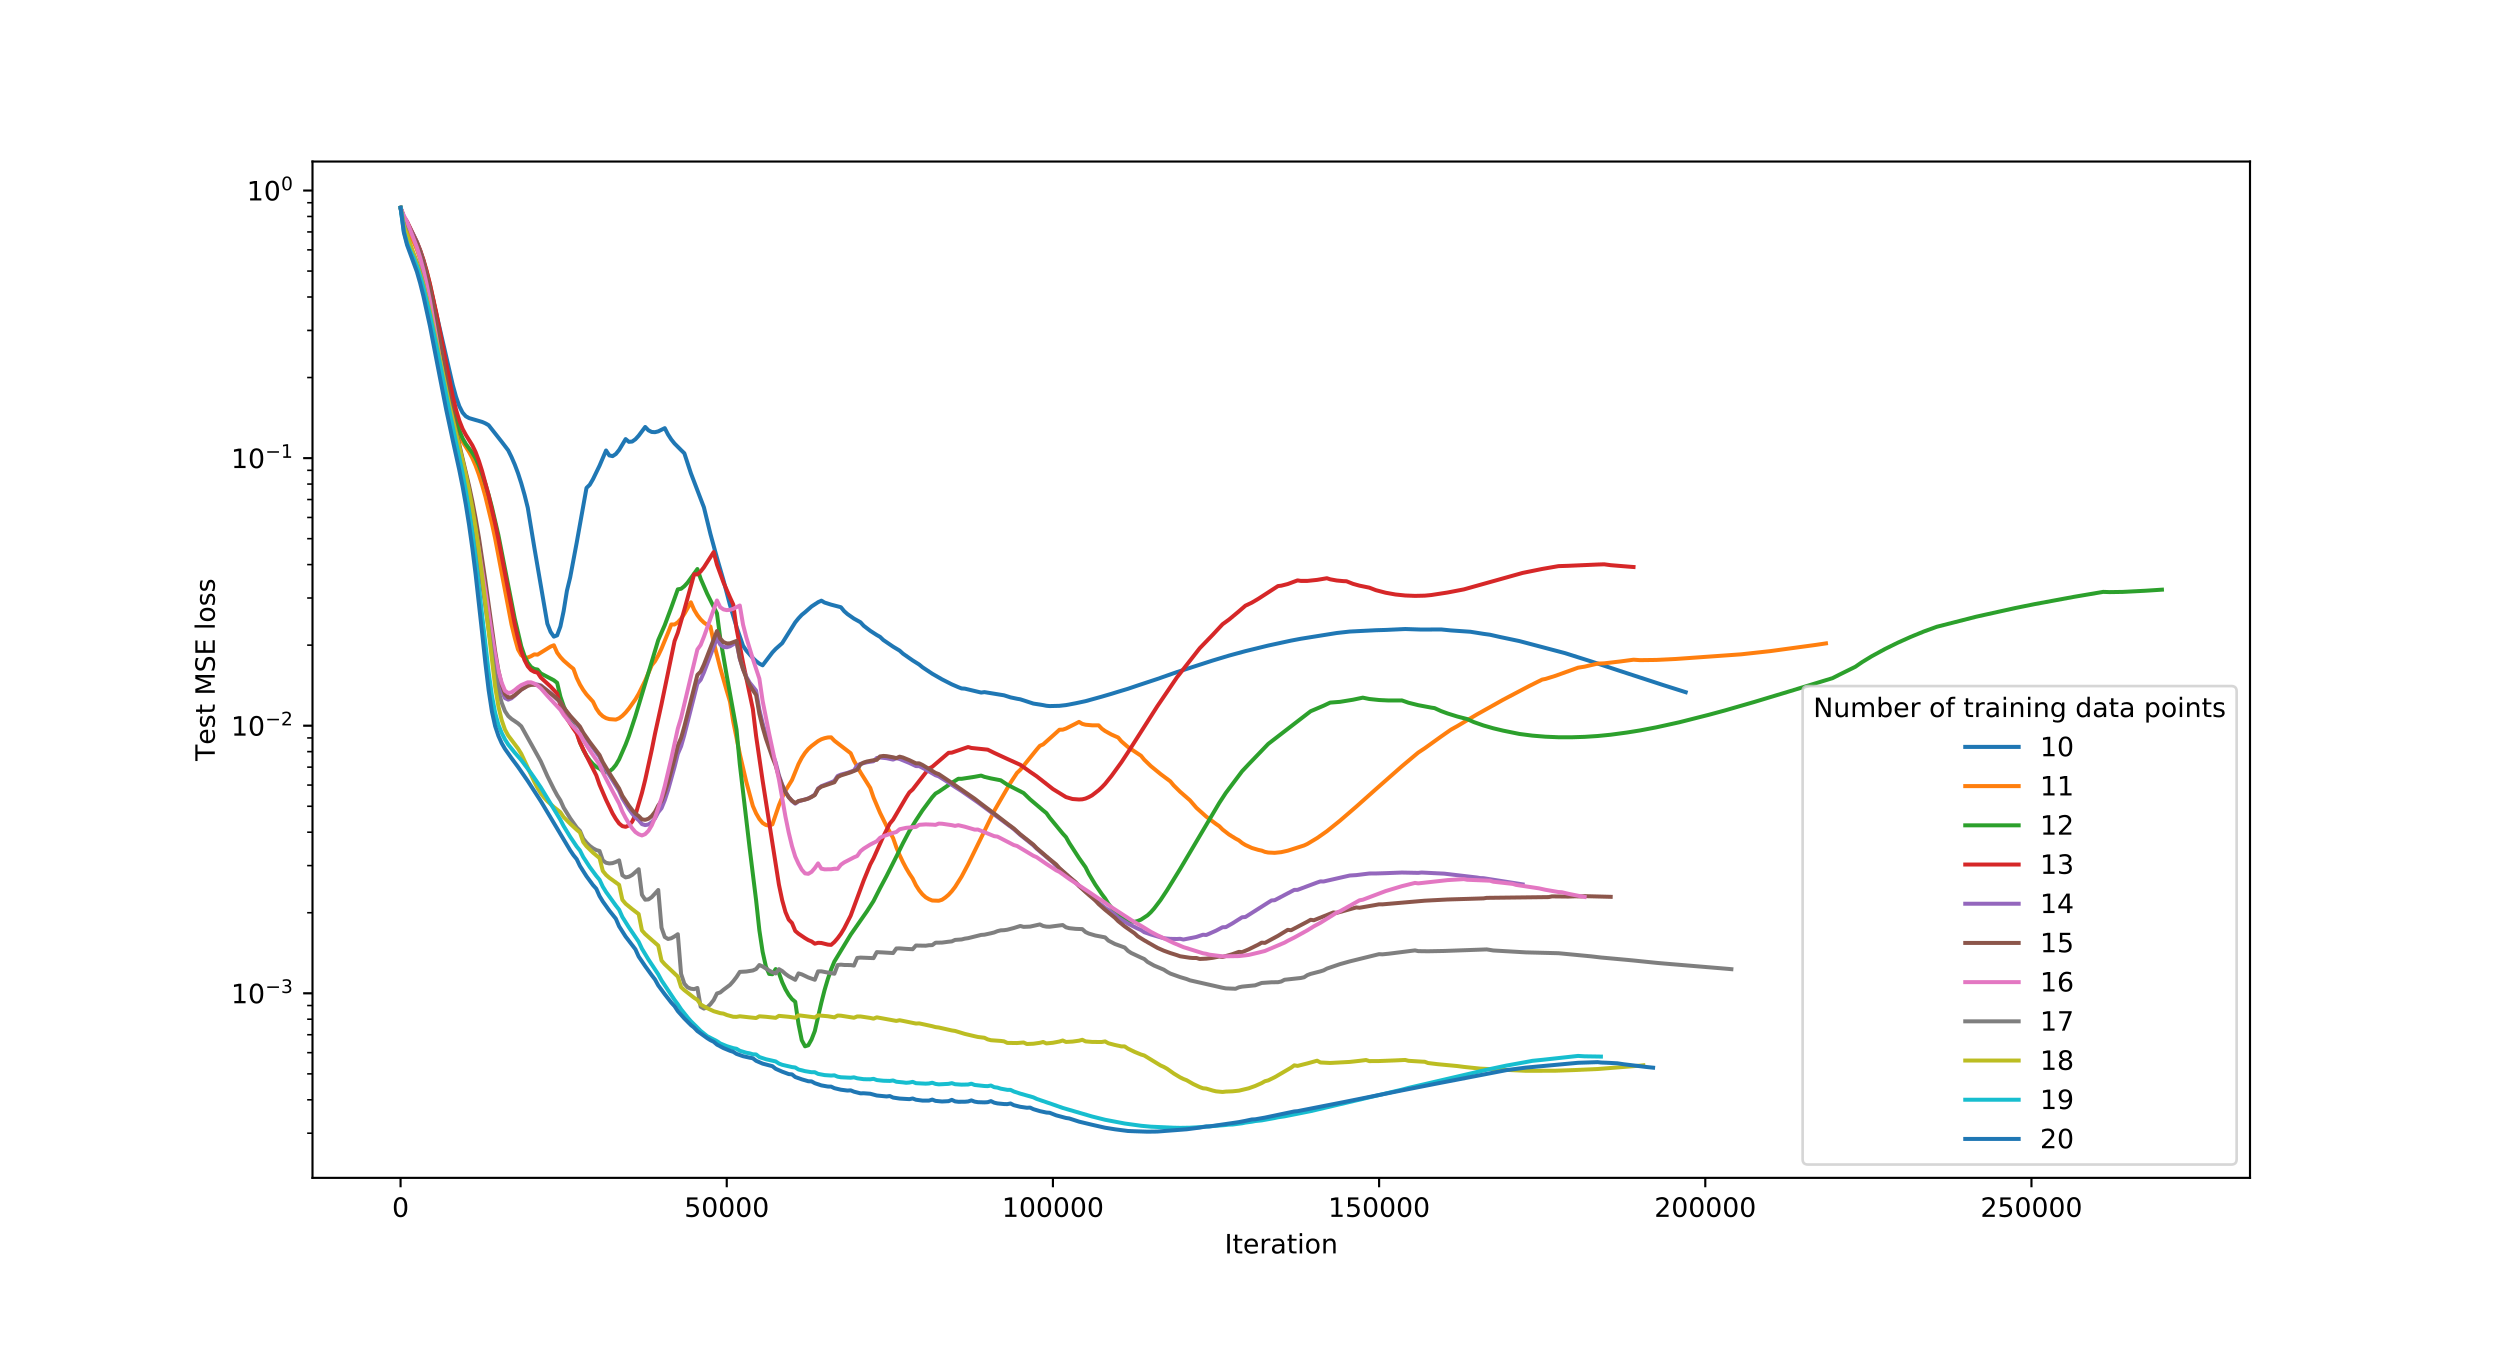 <?xml version="1.0" encoding="utf-8" standalone="no"?>
<!DOCTYPE svg PUBLIC "-//W3C//DTD SVG 1.1//EN"
  "http://www.w3.org/Graphics/SVG/1.1/DTD/svg11.dtd">
<!-- Created with matplotlib (https://matplotlib.org/) -->
<svg height="504pt" version="1.1" viewBox="0 0 936 504" width="936pt" xmlns="http://www.w3.org/2000/svg" xmlns:xlink="http://www.w3.org/1999/xlink">
 <defs>
  <style type="text/css">
*{stroke-linecap:butt;stroke-linejoin:round;}
  </style>
 </defs>
 <g id="figure_1">
  <g id="patch_1">
   <path d="M 0 504 
L 936 504 
L 936 0 
L 0 0 
z
" style="fill:#ffffff;"/>
  </g>
  <g id="axes_1">
   <g id="patch_2">
    <path d="M 117 441 
L 842.4 441 
L 842.4 60.48 
L 117 60.48 
z
" style="fill:#ffffff;"/>
   </g>
   <g id="matplotlib.axis_1">
    <g id="xtick_1">
     <g id="line2d_1">
      <defs>
       <path d="M 0 0 
L 0 3.5 
" id="ma21acf2fb1" style="stroke:#000000;stroke-width:0.8;"/>
      </defs>
      <g>
       <use style="stroke:#000000;stroke-width:0.8;" x="149.973" xlink:href="#ma21acf2fb1" y="441"/>
      </g>
     </g>
     <g id="text_1">
      <!-- 0 -->
      <defs>
       <path d="M 31.781 66.406 
Q 24.172 66.406 20.328 58.906 
Q 16.5 51.422 16.5 36.375 
Q 16.5 21.391 20.328 13.891 
Q 24.172 6.391 31.781 6.391 
Q 39.453 6.391 43.281 13.891 
Q 47.125 21.391 47.125 36.375 
Q 47.125 51.422 43.281 58.906 
Q 39.453 66.406 31.781 66.406 
z
M 31.781 74.219 
Q 44.047 74.219 50.516 64.516 
Q 56.984 54.828 56.984 36.375 
Q 56.984 17.969 50.516 8.266 
Q 44.047 -1.422 31.781 -1.422 
Q 19.531 -1.422 13.062 8.266 
Q 6.594 17.969 6.594 36.375 
Q 6.594 54.828 13.062 64.516 
Q 19.531 74.219 31.781 74.219 
z
" id="DejaVuSans-48"/>
      </defs>
      <g transform="translate(146.791 455.598)scale(0.1 -0.1)">
       <use xlink:href="#DejaVuSans-48"/>
      </g>
     </g>
    </g>
    <g id="xtick_2">
     <g id="line2d_2">
      <g>
       <use style="stroke:#000000;stroke-width:0.8;" x="272.094" xlink:href="#ma21acf2fb1" y="441"/>
      </g>
     </g>
     <g id="text_2">
      <!-- 50000 -->
      <defs>
       <path d="M 10.797 72.906 
L 49.516 72.906 
L 49.516 64.594 
L 19.828 64.594 
L 19.828 46.734 
Q 21.969 47.469 24.109 47.828 
Q 26.266 48.188 28.422 48.188 
Q 40.625 48.188 47.75 41.5 
Q 54.891 34.812 54.891 23.391 
Q 54.891 11.625 47.562 5.094 
Q 40.234 -1.422 26.906 -1.422 
Q 22.312 -1.422 17.547 -0.641 
Q 12.797 0.141 7.719 1.703 
L 7.719 11.625 
Q 12.109 9.234 16.797 8.062 
Q 21.484 6.891 26.703 6.891 
Q 35.156 6.891 40.078 11.328 
Q 45.016 15.766 45.016 23.391 
Q 45.016 31 40.078 35.438 
Q 35.156 39.891 26.703 39.891 
Q 22.75 39.891 18.812 39.016 
Q 14.891 38.141 10.797 36.281 
z
" id="DejaVuSans-53"/>
      </defs>
      <g transform="translate(256.188 455.598)scale(0.1 -0.1)">
       <use xlink:href="#DejaVuSans-53"/>
       <use x="63.623" xlink:href="#DejaVuSans-48"/>
       <use x="127.246" xlink:href="#DejaVuSans-48"/>
       <use x="190.869" xlink:href="#DejaVuSans-48"/>
       <use x="254.492" xlink:href="#DejaVuSans-48"/>
      </g>
     </g>
    </g>
    <g id="xtick_3">
     <g id="line2d_3">
      <g>
       <use style="stroke:#000000;stroke-width:0.8;" x="394.215" xlink:href="#ma21acf2fb1" y="441"/>
      </g>
     </g>
     <g id="text_3">
      <!-- 100000 -->
      <defs>
       <path d="M 12.406 8.297 
L 28.516 8.297 
L 28.516 63.922 
L 10.984 60.406 
L 10.984 69.391 
L 28.422 72.906 
L 38.281 72.906 
L 38.281 8.297 
L 54.391 8.297 
L 54.391 0 
L 12.406 0 
z
" id="DejaVuSans-49"/>
      </defs>
      <g transform="translate(375.128 455.598)scale(0.1 -0.1)">
       <use xlink:href="#DejaVuSans-49"/>
       <use x="63.623" xlink:href="#DejaVuSans-48"/>
       <use x="127.246" xlink:href="#DejaVuSans-48"/>
       <use x="190.869" xlink:href="#DejaVuSans-48"/>
       <use x="254.492" xlink:href="#DejaVuSans-48"/>
       <use x="318.115" xlink:href="#DejaVuSans-48"/>
      </g>
     </g>
    </g>
    <g id="xtick_4">
     <g id="line2d_4">
      <g>
       <use style="stroke:#000000;stroke-width:0.8;" x="516.336" xlink:href="#ma21acf2fb1" y="441"/>
      </g>
     </g>
     <g id="text_4">
      <!-- 150000 -->
      <g transform="translate(497.249 455.598)scale(0.1 -0.1)">
       <use xlink:href="#DejaVuSans-49"/>
       <use x="63.623" xlink:href="#DejaVuSans-53"/>
       <use x="127.246" xlink:href="#DejaVuSans-48"/>
       <use x="190.869" xlink:href="#DejaVuSans-48"/>
       <use x="254.492" xlink:href="#DejaVuSans-48"/>
       <use x="318.115" xlink:href="#DejaVuSans-48"/>
      </g>
     </g>
    </g>
    <g id="xtick_5">
     <g id="line2d_5">
      <g>
       <use style="stroke:#000000;stroke-width:0.8;" x="638.458" xlink:href="#ma21acf2fb1" y="441"/>
      </g>
     </g>
     <g id="text_5">
      <!-- 200000 -->
      <defs>
       <path d="M 19.188 8.297 
L 53.609 8.297 
L 53.609 0 
L 7.328 0 
L 7.328 8.297 
Q 12.938 14.109 22.625 23.891 
Q 32.328 33.688 34.812 36.531 
Q 39.547 41.844 41.422 45.531 
Q 43.312 49.219 43.312 52.781 
Q 43.312 58.594 39.234 62.25 
Q 35.156 65.922 28.609 65.922 
Q 23.969 65.922 18.812 64.312 
Q 13.672 62.703 7.812 59.422 
L 7.812 69.391 
Q 13.766 71.781 18.938 73 
Q 24.125 74.219 28.422 74.219 
Q 39.75 74.219 46.484 68.547 
Q 53.219 62.891 53.219 53.422 
Q 53.219 48.922 51.531 44.891 
Q 49.859 40.875 45.406 35.406 
Q 44.188 33.984 37.641 27.219 
Q 31.109 20.453 19.188 8.297 
z
" id="DejaVuSans-50"/>
      </defs>
      <g transform="translate(619.37 455.598)scale(0.1 -0.1)">
       <use xlink:href="#DejaVuSans-50"/>
       <use x="63.623" xlink:href="#DejaVuSans-48"/>
       <use x="127.246" xlink:href="#DejaVuSans-48"/>
       <use x="190.869" xlink:href="#DejaVuSans-48"/>
       <use x="254.492" xlink:href="#DejaVuSans-48"/>
       <use x="318.115" xlink:href="#DejaVuSans-48"/>
      </g>
     </g>
    </g>
    <g id="xtick_6">
     <g id="line2d_6">
      <g>
       <use style="stroke:#000000;stroke-width:0.8;" x="760.579" xlink:href="#ma21acf2fb1" y="441"/>
      </g>
     </g>
     <g id="text_6">
      <!-- 250000 -->
      <g transform="translate(741.491 455.598)scale(0.1 -0.1)">
       <use xlink:href="#DejaVuSans-50"/>
       <use x="63.623" xlink:href="#DejaVuSans-53"/>
       <use x="127.246" xlink:href="#DejaVuSans-48"/>
       <use x="190.869" xlink:href="#DejaVuSans-48"/>
       <use x="254.492" xlink:href="#DejaVuSans-48"/>
       <use x="318.115" xlink:href="#DejaVuSans-48"/>
      </g>
     </g>
    </g>
    <g id="text_7">
     <!-- Iteration -->
     <defs>
      <path d="M 9.812 72.906 
L 19.672 72.906 
L 19.672 0 
L 9.812 0 
z
" id="DejaVuSans-73"/>
      <path d="M 18.312 70.219 
L 18.312 54.688 
L 36.812 54.688 
L 36.812 47.703 
L 18.312 47.703 
L 18.312 18.016 
Q 18.312 11.328 20.141 9.422 
Q 21.969 7.516 27.594 7.516 
L 36.812 7.516 
L 36.812 0 
L 27.594 0 
Q 17.188 0 13.234 3.875 
Q 9.281 7.766 9.281 18.016 
L 9.281 47.703 
L 2.688 47.703 
L 2.688 54.688 
L 9.281 54.688 
L 9.281 70.219 
z
" id="DejaVuSans-116"/>
      <path d="M 56.203 29.594 
L 56.203 25.203 
L 14.891 25.203 
Q 15.484 15.922 20.484 11.062 
Q 25.484 6.203 34.422 6.203 
Q 39.594 6.203 44.453 7.469 
Q 49.312 8.734 54.109 11.281 
L 54.109 2.781 
Q 49.266 0.734 44.188 -0.344 
Q 39.109 -1.422 33.891 -1.422 
Q 20.797 -1.422 13.156 6.188 
Q 5.516 13.812 5.516 26.812 
Q 5.516 40.234 12.766 48.109 
Q 20.016 56 32.328 56 
Q 43.359 56 49.781 48.891 
Q 56.203 41.797 56.203 29.594 
z
M 47.219 32.234 
Q 47.125 39.594 43.094 43.984 
Q 39.062 48.391 32.422 48.391 
Q 24.906 48.391 20.391 44.141 
Q 15.875 39.891 15.188 32.172 
z
" id="DejaVuSans-101"/>
      <path d="M 41.109 46.297 
Q 39.594 47.172 37.812 47.578 
Q 36.031 48 33.891 48 
Q 26.266 48 22.188 43.047 
Q 18.109 38.094 18.109 28.812 
L 18.109 0 
L 9.078 0 
L 9.078 54.688 
L 18.109 54.688 
L 18.109 46.188 
Q 20.953 51.172 25.484 53.578 
Q 30.031 56 36.531 56 
Q 37.453 56 38.578 55.875 
Q 39.703 55.766 41.062 55.516 
z
" id="DejaVuSans-114"/>
      <path d="M 34.281 27.484 
Q 23.391 27.484 19.188 25 
Q 14.984 22.516 14.984 16.5 
Q 14.984 11.719 18.141 8.906 
Q 21.297 6.109 26.703 6.109 
Q 34.188 6.109 38.703 11.406 
Q 43.219 16.703 43.219 25.484 
L 43.219 27.484 
z
M 52.203 31.203 
L 52.203 0 
L 43.219 0 
L 43.219 8.297 
Q 40.141 3.328 35.547 0.953 
Q 30.953 -1.422 24.312 -1.422 
Q 15.922 -1.422 10.953 3.297 
Q 6 8.016 6 15.922 
Q 6 25.141 12.172 29.828 
Q 18.359 34.516 30.609 34.516 
L 43.219 34.516 
L 43.219 35.406 
Q 43.219 41.609 39.141 45 
Q 35.062 48.391 27.688 48.391 
Q 23 48.391 18.547 47.266 
Q 14.109 46.141 10.016 43.891 
L 10.016 52.203 
Q 14.938 54.109 19.578 55.047 
Q 24.219 56 28.609 56 
Q 40.484 56 46.344 49.844 
Q 52.203 43.703 52.203 31.203 
z
" id="DejaVuSans-97"/>
      <path d="M 9.422 54.688 
L 18.406 54.688 
L 18.406 0 
L 9.422 0 
z
M 9.422 75.984 
L 18.406 75.984 
L 18.406 64.594 
L 9.422 64.594 
z
" id="DejaVuSans-105"/>
      <path d="M 30.609 48.391 
Q 23.391 48.391 19.188 42.75 
Q 14.984 37.109 14.984 27.297 
Q 14.984 17.484 19.156 11.844 
Q 23.344 6.203 30.609 6.203 
Q 37.797 6.203 41.984 11.859 
Q 46.188 17.531 46.188 27.297 
Q 46.188 37.016 41.984 42.703 
Q 37.797 48.391 30.609 48.391 
z
M 30.609 56 
Q 42.328 56 49.016 48.375 
Q 55.719 40.766 55.719 27.297 
Q 55.719 13.875 49.016 6.219 
Q 42.328 -1.422 30.609 -1.422 
Q 18.844 -1.422 12.172 6.219 
Q 5.516 13.875 5.516 27.297 
Q 5.516 40.766 12.172 48.375 
Q 18.844 56 30.609 56 
z
" id="DejaVuSans-111"/>
      <path d="M 54.891 33.016 
L 54.891 0 
L 45.906 0 
L 45.906 32.719 
Q 45.906 40.484 42.875 44.328 
Q 39.844 48.188 33.797 48.188 
Q 26.516 48.188 22.312 43.547 
Q 18.109 38.922 18.109 30.906 
L 18.109 0 
L 9.078 0 
L 9.078 54.688 
L 18.109 54.688 
L 18.109 46.188 
Q 21.344 51.125 25.703 53.562 
Q 30.078 56 35.797 56 
Q 45.219 56 50.047 50.172 
Q 54.891 44.344 54.891 33.016 
z
" id="DejaVuSans-110"/>
     </defs>
     <g transform="translate(458.491 469.277)scale(0.1 -0.1)">
      <use xlink:href="#DejaVuSans-73"/>
      <use x="29.492" xlink:href="#DejaVuSans-116"/>
      <use x="68.701" xlink:href="#DejaVuSans-101"/>
      <use x="130.225" xlink:href="#DejaVuSans-114"/>
      <use x="171.338" xlink:href="#DejaVuSans-97"/>
      <use x="232.617" xlink:href="#DejaVuSans-116"/>
      <use x="271.826" xlink:href="#DejaVuSans-105"/>
      <use x="299.609" xlink:href="#DejaVuSans-111"/>
      <use x="360.791" xlink:href="#DejaVuSans-110"/>
     </g>
    </g>
   </g>
   <g id="matplotlib.axis_2">
    <g id="ytick_1">
     <g id="line2d_7">
      <defs>
       <path d="M 0 0 
L -3.5 0 
" id="m314db0b14d" style="stroke:#000000;stroke-width:0.8;"/>
      </defs>
      <g>
       <use style="stroke:#000000;stroke-width:0.8;" x="117" xlink:href="#m314db0b14d" y="371.89"/>
      </g>
     </g>
     <g id="text_8">
      <!-- $\mathdefault{10^{-3}}$ -->
      <defs>
       <path d="M 10.594 35.5 
L 73.188 35.5 
L 73.188 27.203 
L 10.594 27.203 
z
" id="DejaVuSans-8722"/>
       <path d="M 40.578 39.312 
Q 47.656 37.797 51.625 33 
Q 55.609 28.219 55.609 21.188 
Q 55.609 10.406 48.188 4.484 
Q 40.766 -1.422 27.094 -1.422 
Q 22.516 -1.422 17.656 -0.516 
Q 12.797 0.391 7.625 2.203 
L 7.625 11.719 
Q 11.719 9.328 16.594 8.109 
Q 21.484 6.891 26.812 6.891 
Q 36.078 6.891 40.938 10.547 
Q 45.797 14.203 45.797 21.188 
Q 45.797 27.641 41.281 31.266 
Q 36.766 34.906 28.719 34.906 
L 20.219 34.906 
L 20.219 43.016 
L 29.109 43.016 
Q 36.375 43.016 40.234 45.922 
Q 44.094 48.828 44.094 54.297 
Q 44.094 59.906 40.109 62.906 
Q 36.141 65.922 28.719 65.922 
Q 24.656 65.922 20.016 65.031 
Q 15.375 64.156 9.812 62.312 
L 9.812 71.094 
Q 15.438 72.656 20.344 73.438 
Q 25.25 74.219 29.594 74.219 
Q 40.828 74.219 47.359 69.109 
Q 53.906 64.016 53.906 55.328 
Q 53.906 49.266 50.438 45.094 
Q 46.969 40.922 40.578 39.312 
z
" id="DejaVuSans-51"/>
      </defs>
      <g transform="translate(86.5 375.689)scale(0.1 -0.1)">
       <use transform="translate(0 0.766)" xlink:href="#DejaVuSans-49"/>
       <use transform="translate(63.623 0.766)" xlink:href="#DejaVuSans-48"/>
       <use transform="translate(128.203 39.047)scale(0.7)" xlink:href="#DejaVuSans-8722"/>
       <use transform="translate(186.855 39.047)scale(0.7)" xlink:href="#DejaVuSans-51"/>
      </g>
     </g>
    </g>
    <g id="ytick_2">
     <g id="line2d_8">
      <g>
       <use style="stroke:#000000;stroke-width:0.8;" x="117" xlink:href="#m314db0b14d" y="271.703"/>
      </g>
     </g>
     <g id="text_9">
      <!-- $\mathdefault{10^{-2}}$ -->
      <g transform="translate(86.5 275.502)scale(0.1 -0.1)">
       <use transform="translate(0 0.766)" xlink:href="#DejaVuSans-49"/>
       <use transform="translate(63.623 0.766)" xlink:href="#DejaVuSans-48"/>
       <use transform="translate(128.203 39.047)scale(0.7)" xlink:href="#DejaVuSans-8722"/>
       <use transform="translate(186.855 39.047)scale(0.7)" xlink:href="#DejaVuSans-50"/>
      </g>
     </g>
    </g>
    <g id="ytick_3">
     <g id="line2d_9">
      <g>
       <use style="stroke:#000000;stroke-width:0.8;" x="117" xlink:href="#m314db0b14d" y="171.516"/>
      </g>
     </g>
     <g id="text_10">
      <!-- $\mathdefault{10^{-1}}$ -->
      <g transform="translate(86.5 175.315)scale(0.1 -0.1)">
       <use transform="translate(0 0.684)" xlink:href="#DejaVuSans-49"/>
       <use transform="translate(63.623 0.684)" xlink:href="#DejaVuSans-48"/>
       <use transform="translate(128.203 38.966)scale(0.7)" xlink:href="#DejaVuSans-8722"/>
       <use transform="translate(186.855 38.966)scale(0.7)" xlink:href="#DejaVuSans-49"/>
      </g>
     </g>
    </g>
    <g id="ytick_4">
     <g id="line2d_10">
      <g>
       <use style="stroke:#000000;stroke-width:0.8;" x="117" xlink:href="#m314db0b14d" y="71.329"/>
      </g>
     </g>
     <g id="text_11">
      <!-- $\mathdefault{10^{0}}$ -->
      <g transform="translate(92.4 75.128)scale(0.1 -0.1)">
       <use transform="translate(0 0.766)" xlink:href="#DejaVuSans-49"/>
       <use transform="translate(63.623 0.766)" xlink:href="#DejaVuSans-48"/>
       <use transform="translate(128.203 39.047)scale(0.7)" xlink:href="#DejaVuSans-48"/>
      </g>
     </g>
    </g>
    <g id="ytick_5">
     <g id="line2d_11">
      <defs>
       <path d="M 0 0 
L -2 0 
" id="m73fe203aa2" style="stroke:#000000;stroke-width:0.6;"/>
      </defs>
      <g>
       <use style="stroke:#000000;stroke-width:0.6;" x="117" xlink:href="#m73fe203aa2" y="424.275"/>
      </g>
     </g>
    </g>
    <g id="ytick_6">
     <g id="line2d_12">
      <g>
       <use style="stroke:#000000;stroke-width:0.6;" x="117" xlink:href="#m73fe203aa2" y="411.758"/>
      </g>
     </g>
    </g>
    <g id="ytick_7">
     <g id="line2d_13">
      <g>
       <use style="stroke:#000000;stroke-width:0.6;" x="117" xlink:href="#m73fe203aa2" y="402.049"/>
      </g>
     </g>
    </g>
    <g id="ytick_8">
     <g id="line2d_14">
      <g>
       <use style="stroke:#000000;stroke-width:0.6;" x="117" xlink:href="#m73fe203aa2" y="394.116"/>
      </g>
     </g>
    </g>
    <g id="ytick_9">
     <g id="line2d_15">
      <g>
       <use style="stroke:#000000;stroke-width:0.6;" x="117" xlink:href="#m73fe203aa2" y="387.409"/>
      </g>
     </g>
    </g>
    <g id="ytick_10">
     <g id="line2d_16">
      <g>
       <use style="stroke:#000000;stroke-width:0.6;" x="117" xlink:href="#m73fe203aa2" y="381.599"/>
      </g>
     </g>
    </g>
    <g id="ytick_11">
     <g id="line2d_17">
      <g>
       <use style="stroke:#000000;stroke-width:0.6;" x="117" xlink:href="#m73fe203aa2" y="376.474"/>
      </g>
     </g>
    </g>
    <g id="ytick_12">
     <g id="line2d_18">
      <g>
       <use style="stroke:#000000;stroke-width:0.6;" x="117" xlink:href="#m73fe203aa2" y="341.73"/>
      </g>
     </g>
    </g>
    <g id="ytick_13">
     <g id="line2d_19">
      <g>
       <use style="stroke:#000000;stroke-width:0.6;" x="117" xlink:href="#m73fe203aa2" y="324.088"/>
      </g>
     </g>
    </g>
    <g id="ytick_14">
     <g id="line2d_20">
      <g>
       <use style="stroke:#000000;stroke-width:0.6;" x="117" xlink:href="#m73fe203aa2" y="311.571"/>
      </g>
     </g>
    </g>
    <g id="ytick_15">
     <g id="line2d_21">
      <g>
       <use style="stroke:#000000;stroke-width:0.6;" x="117" xlink:href="#m73fe203aa2" y="301.862"/>
      </g>
     </g>
    </g>
    <g id="ytick_16">
     <g id="line2d_22">
      <g>
       <use style="stroke:#000000;stroke-width:0.6;" x="117" xlink:href="#m73fe203aa2" y="293.929"/>
      </g>
     </g>
    </g>
    <g id="ytick_17">
     <g id="line2d_23">
      <g>
       <use style="stroke:#000000;stroke-width:0.6;" x="117" xlink:href="#m73fe203aa2" y="287.222"/>
      </g>
     </g>
    </g>
    <g id="ytick_18">
     <g id="line2d_24">
      <g>
       <use style="stroke:#000000;stroke-width:0.6;" x="117" xlink:href="#m73fe203aa2" y="281.412"/>
      </g>
     </g>
    </g>
    <g id="ytick_19">
     <g id="line2d_25">
      <g>
       <use style="stroke:#000000;stroke-width:0.6;" x="117" xlink:href="#m73fe203aa2" y="276.287"/>
      </g>
     </g>
    </g>
    <g id="ytick_20">
     <g id="line2d_26">
      <g>
       <use style="stroke:#000000;stroke-width:0.6;" x="117" xlink:href="#m73fe203aa2" y="241.543"/>
      </g>
     </g>
    </g>
    <g id="ytick_21">
     <g id="line2d_27">
      <g>
       <use style="stroke:#000000;stroke-width:0.6;" x="117" xlink:href="#m73fe203aa2" y="223.901"/>
      </g>
     </g>
    </g>
    <g id="ytick_22">
     <g id="line2d_28">
      <g>
       <use style="stroke:#000000;stroke-width:0.6;" x="117" xlink:href="#m73fe203aa2" y="211.384"/>
      </g>
     </g>
    </g>
    <g id="ytick_23">
     <g id="line2d_29">
      <g>
       <use style="stroke:#000000;stroke-width:0.6;" x="117" xlink:href="#m73fe203aa2" y="201.675"/>
      </g>
     </g>
    </g>
    <g id="ytick_24">
     <g id="line2d_30">
      <g>
       <use style="stroke:#000000;stroke-width:0.6;" x="117" xlink:href="#m73fe203aa2" y="193.742"/>
      </g>
     </g>
    </g>
    <g id="ytick_25">
     <g id="line2d_31">
      <g>
       <use style="stroke:#000000;stroke-width:0.6;" x="117" xlink:href="#m73fe203aa2" y="187.035"/>
      </g>
     </g>
    </g>
    <g id="ytick_26">
     <g id="line2d_32">
      <g>
       <use style="stroke:#000000;stroke-width:0.6;" x="117" xlink:href="#m73fe203aa2" y="181.225"/>
      </g>
     </g>
    </g>
    <g id="ytick_27">
     <g id="line2d_33">
      <g>
       <use style="stroke:#000000;stroke-width:0.6;" x="117" xlink:href="#m73fe203aa2" y="176.1"/>
      </g>
     </g>
    </g>
    <g id="ytick_28">
     <g id="line2d_34">
      <g>
       <use style="stroke:#000000;stroke-width:0.6;" x="117" xlink:href="#m73fe203aa2" y="141.356"/>
      </g>
     </g>
    </g>
    <g id="ytick_29">
     <g id="line2d_35">
      <g>
       <use style="stroke:#000000;stroke-width:0.6;" x="117" xlink:href="#m73fe203aa2" y="123.714"/>
      </g>
     </g>
    </g>
    <g id="ytick_30">
     <g id="line2d_36">
      <g>
       <use style="stroke:#000000;stroke-width:0.6;" x="117" xlink:href="#m73fe203aa2" y="111.197"/>
      </g>
     </g>
    </g>
    <g id="ytick_31">
     <g id="line2d_37">
      <g>
       <use style="stroke:#000000;stroke-width:0.6;" x="117" xlink:href="#m73fe203aa2" y="101.488"/>
      </g>
     </g>
    </g>
    <g id="ytick_32">
     <g id="line2d_38">
      <g>
       <use style="stroke:#000000;stroke-width:0.6;" x="117" xlink:href="#m73fe203aa2" y="93.555"/>
      </g>
     </g>
    </g>
    <g id="ytick_33">
     <g id="line2d_39">
      <g>
       <use style="stroke:#000000;stroke-width:0.6;" x="117" xlink:href="#m73fe203aa2" y="86.848"/>
      </g>
     </g>
    </g>
    <g id="ytick_34">
     <g id="line2d_40">
      <g>
       <use style="stroke:#000000;stroke-width:0.6;" x="117" xlink:href="#m73fe203aa2" y="81.038"/>
      </g>
     </g>
    </g>
    <g id="ytick_35">
     <g id="line2d_41">
      <g>
       <use style="stroke:#000000;stroke-width:0.6;" x="117" xlink:href="#m73fe203aa2" y="75.913"/>
      </g>
     </g>
    </g>
    <g id="text_12">
     <!-- Test MSE loss -->
     <defs>
      <path d="M -0.297 72.906 
L 61.375 72.906 
L 61.375 64.594 
L 35.5 64.594 
L 35.5 0 
L 25.594 0 
L 25.594 64.594 
L -0.297 64.594 
z
" id="DejaVuSans-84"/>
      <path d="M 44.281 53.078 
L 44.281 44.578 
Q 40.484 46.531 36.375 47.5 
Q 32.281 48.484 27.875 48.484 
Q 21.188 48.484 17.844 46.438 
Q 14.5 44.391 14.5 40.281 
Q 14.5 37.156 16.891 35.375 
Q 19.281 33.594 26.516 31.984 
L 29.594 31.297 
Q 39.156 29.25 43.188 25.516 
Q 47.219 21.781 47.219 15.094 
Q 47.219 7.469 41.188 3.016 
Q 35.156 -1.422 24.609 -1.422 
Q 20.219 -1.422 15.453 -0.562 
Q 10.688 0.297 5.422 2 
L 5.422 11.281 
Q 10.406 8.688 15.234 7.391 
Q 20.062 6.109 24.812 6.109 
Q 31.156 6.109 34.562 8.281 
Q 37.984 10.453 37.984 14.406 
Q 37.984 18.062 35.516 20.016 
Q 33.062 21.969 24.703 23.781 
L 21.578 24.516 
Q 13.234 26.266 9.516 29.906 
Q 5.812 33.547 5.812 39.891 
Q 5.812 47.609 11.281 51.797 
Q 16.75 56 26.812 56 
Q 31.781 56 36.172 55.266 
Q 40.578 54.547 44.281 53.078 
z
" id="DejaVuSans-115"/>
      <path id="DejaVuSans-32"/>
      <path d="M 9.812 72.906 
L 24.516 72.906 
L 43.109 23.297 
L 61.812 72.906 
L 76.516 72.906 
L 76.516 0 
L 66.891 0 
L 66.891 64.016 
L 48.094 14.016 
L 38.188 14.016 
L 19.391 64.016 
L 19.391 0 
L 9.812 0 
z
" id="DejaVuSans-77"/>
      <path d="M 53.516 70.516 
L 53.516 60.891 
Q 47.906 63.578 42.922 64.891 
Q 37.938 66.219 33.297 66.219 
Q 25.25 66.219 20.875 63.094 
Q 16.5 59.969 16.5 54.203 
Q 16.5 49.359 19.406 46.891 
Q 22.312 44.438 30.422 42.922 
L 36.375 41.703 
Q 47.406 39.594 52.656 34.297 
Q 57.906 29 57.906 20.125 
Q 57.906 9.516 50.797 4.047 
Q 43.703 -1.422 29.984 -1.422 
Q 24.812 -1.422 18.969 -0.25 
Q 13.141 0.922 6.891 3.219 
L 6.891 13.375 
Q 12.891 10.016 18.656 8.297 
Q 24.422 6.594 29.984 6.594 
Q 38.422 6.594 43.016 9.906 
Q 47.609 13.234 47.609 19.391 
Q 47.609 24.75 44.312 27.781 
Q 41.016 30.812 33.5 32.328 
L 27.484 33.5 
Q 16.453 35.688 11.516 40.375 
Q 6.594 45.062 6.594 53.422 
Q 6.594 63.094 13.406 68.656 
Q 20.219 74.219 32.172 74.219 
Q 37.312 74.219 42.625 73.281 
Q 47.953 72.359 53.516 70.516 
z
" id="DejaVuSans-83"/>
      <path d="M 9.812 72.906 
L 55.906 72.906 
L 55.906 64.594 
L 19.672 64.594 
L 19.672 43.016 
L 54.391 43.016 
L 54.391 34.719 
L 19.672 34.719 
L 19.672 8.297 
L 56.781 8.297 
L 56.781 0 
L 9.812 0 
z
" id="DejaVuSans-69"/>
      <path d="M 9.422 75.984 
L 18.406 75.984 
L 18.406 0 
L 9.422 0 
z
" id="DejaVuSans-108"/>
     </defs>
     <g transform="translate(80.42 284.906)rotate(-90)scale(0.1 -0.1)">
      <use xlink:href="#DejaVuSans-84"/>
      <use x="60.818" xlink:href="#DejaVuSans-101"/>
      <use x="122.342" xlink:href="#DejaVuSans-115"/>
      <use x="174.441" xlink:href="#DejaVuSans-116"/>
      <use x="213.65" xlink:href="#DejaVuSans-32"/>
      <use x="245.438" xlink:href="#DejaVuSans-77"/>
      <use x="331.717" xlink:href="#DejaVuSans-83"/>
      <use x="395.193" xlink:href="#DejaVuSans-69"/>
      <use x="458.377" xlink:href="#DejaVuSans-32"/>
      <use x="490.164" xlink:href="#DejaVuSans-108"/>
      <use x="517.947" xlink:href="#DejaVuSans-111"/>
      <use x="579.129" xlink:href="#DejaVuSans-115"/>
      <use x="631.229" xlink:href="#DejaVuSans-115"/>
     </g>
    </g>
   </g>
   <g id="line2d_42">
    <path clip-path="url(#pcab6a700e7)" d="M 149.973 77.776 
L 151.194 83.432 
L 153.636 87.39 
L 154.858 89.623 
L 156.079 92.21 
L 157.3 95.337 
L 158.521 98.992 
L 159.742 103.102 
L 162.185 112.465 
L 164.627 122.922 
L 169.512 144.137 
L 170.733 148.551 
L 171.955 152.052 
L 173.176 154.46 
L 174.397 155.849 
L 175.618 156.534 
L 180.503 157.965 
L 181.724 158.498 
L 182.945 159.195 
L 187.83 165.399 
L 190.273 168.599 
L 191.494 171.088 
L 192.715 173.906 
L 193.936 177.154 
L 195.158 180.921 
L 196.379 185.222 
L 197.6 190.096 
L 200.042 204.938 
L 204.927 233.518 
L 206.148 236.597 
L 207.37 238.351 
L 208.591 237.872 
L 209.812 234.557 
L 211.033 228.76 
L 212.255 221.189 
L 213.476 216.172 
L 215.918 203.164 
L 219.582 182.682 
L 220.803 181.5 
L 222.024 179.397 
L 224.467 174.35 
L 226.909 168.661 
L 228.13 170.513 
L 229.352 170.777 
L 230.573 169.976 
L 231.794 168.473 
L 234.236 164.396 
L 235.458 165.423 
L 236.679 165.316 
L 237.9 164.457 
L 239.121 163.122 
L 241.564 159.858 
L 242.785 161.12 
L 244.006 161.729 
L 245.227 161.806 
L 246.448 161.503 
L 248.891 160.299 
L 250.112 162.676 
L 251.333 164.552 
L 252.555 166.072 
L 254.997 168.52 
L 256.218 169.714 
L 258.661 177.158 
L 262.324 186.761 
L 263.545 189.947 
L 265.988 199.938 
L 268.43 208.869 
L 270.873 217.286 
L 273.315 226.576 
L 275.758 234.719 
L 278.2 241.763 
L 279.421 243.57 
L 281.864 246.375 
L 283.085 247.518 
L 284.306 248.464 
L 285.527 249.091 
L 289.191 244.269 
L 290.412 242.971 
L 292.855 240.799 
L 297.739 233.007 
L 298.961 231.505 
L 300.182 230.206 
L 301.403 229.217 
L 303.845 227.064 
L 306.288 225.459 
L 307.509 224.892 
L 308.73 225.603 
L 311.173 226.381 
L 314.836 227.342 
L 316.058 228.821 
L 317.279 229.9 
L 319.721 231.615 
L 322.164 232.969 
L 323.385 234.305 
L 325.827 236.175 
L 328.27 237.752 
L 329.491 238.445 
L 330.712 239.617 
L 334.376 242.118 
L 336.818 243.587 
L 338.039 244.709 
L 341.703 247.267 
L 344.145 248.799 
L 345.367 249.812 
L 349.03 252.247 
L 352.694 254.355 
L 356.358 256.226 
L 358.8 257.283 
L 360.021 257.752 
L 361.242 257.83 
L 367.348 259.293 
L 368.57 259.129 
L 375.897 260.324 
L 378.339 261.097 
L 380.782 261.614 
L 382.003 261.825 
L 386.888 263.417 
L 390.552 263.999 
L 391.773 264.243 
L 392.994 264.352 
L 396.658 264.264 
L 399.1 263.988 
L 402.764 263.295 
L 406.427 262.512 
L 412.533 260.821 
L 416.197 259.745 
L 418.639 258.988 
L 422.303 257.884 
L 425.967 256.642 
L 428.409 255.833 
L 433.294 254.214 
L 440.621 251.637 
L 454.055 247.295 
L 460.161 245.451 
L 466.267 243.792 
L 474.815 241.697 
L 483.364 239.847 
L 487.027 239.153 
L 500.461 237 
L 505.345 236.452 
L 515.115 235.956 
L 518.779 235.848 
L 526.106 235.505 
L 532.212 235.708 
L 539.539 235.662 
L 543.203 236.026 
L 546.867 236.278 
L 550.53 236.532 
L 555.415 237.313 
L 557.858 237.644 
L 561.521 238.475 
L 568.848 240.017 
L 585.945 244.534 
L 590.83 246.083 
L 595.715 247.63 
L 605.485 250.862 
L 622.582 256.452 
L 631.13 259.159 
L 631.13 259.159 
" style="fill:none;stroke:#1f77b4;stroke-linecap:square;stroke-width:1.5;"/>
   </g>
   <g id="line2d_43">
    <path clip-path="url(#pcab6a700e7)" d="M 149.973 77.787 
L 151.194 83.657 
L 154.858 90.635 
L 156.079 93.43 
L 157.3 96.916 
L 158.521 101.036 
L 159.742 105.728 
L 160.964 110.972 
L 163.406 122.934 
L 168.291 148.774 
L 169.512 154.387 
L 170.733 159.111 
L 171.955 162.739 
L 173.176 165.342 
L 175.618 169.225 
L 176.839 171.497 
L 178.061 174.304 
L 179.282 177.652 
L 180.503 181.521 
L 181.724 185.883 
L 184.167 195.951 
L 185.388 201.623 
L 191.494 233.746 
L 192.715 238.758 
L 193.936 243.138 
L 195.158 245.293 
L 196.379 246.172 
L 197.6 246.194 
L 198.821 245.686 
L 200.042 244.998 
L 201.264 245.101 
L 206.148 242.069 
L 207.37 241.592 
L 208.591 244.348 
L 209.812 246.003 
L 211.033 247.326 
L 213.476 249.447 
L 214.697 250.413 
L 215.918 253.778 
L 217.139 256.306 
L 218.361 258.328 
L 219.582 260.003 
L 222.024 262.714 
L 223.245 265.261 
L 224.467 267.029 
L 225.688 268.17 
L 226.909 268.873 
L 228.13 269.238 
L 230.573 269.418 
L 231.794 268.906 
L 233.015 267.99 
L 234.236 266.779 
L 235.458 265.277 
L 237.9 261.841 
L 239.121 259.773 
L 241.564 254.829 
L 244.006 249.064 
L 245.227 247.566 
L 246.448 245.408 
L 247.67 242.834 
L 250.112 236.913 
L 251.333 233.796 
L 252.555 233.814 
L 253.776 233 
L 254.997 231.629 
L 256.218 229.834 
L 258.661 225.509 
L 259.882 228.322 
L 261.103 230.337 
L 262.324 231.911 
L 263.545 233.086 
L 264.767 233.916 
L 265.988 234.573 
L 267.209 240.443 
L 269.652 250.089 
L 272.094 258.653 
L 273.315 262.711 
L 274.536 270.219 
L 276.979 282.266 
L 279.421 292.741 
L 281.864 301.754 
L 283.085 304.52 
L 284.306 306.641 
L 285.527 308.112 
L 286.748 308.868 
L 287.97 309.124 
L 289.191 308.646 
L 291.633 301.491 
L 292.855 298.535 
L 294.076 296.023 
L 296.518 292.046 
L 298.961 286.053 
L 300.182 283.718 
L 301.403 281.863 
L 302.624 280.413 
L 303.845 279.303 
L 306.288 277.456 
L 307.509 276.789 
L 308.73 276.368 
L 309.952 276.1 
L 311.173 276.046 
L 312.394 277.322 
L 318.5 282.015 
L 319.721 284.794 
L 322.164 289.166 
L 325.827 295.011 
L 327.048 298.594 
L 329.491 304.331 
L 331.933 309.281 
L 334.376 313.754 
L 335.597 317.259 
L 336.818 320.147 
L 338.039 322.738 
L 339.261 325.04 
L 340.482 327.098 
L 341.703 328.927 
L 342.924 331.435 
L 344.145 333.343 
L 345.367 334.844 
L 346.588 335.954 
L 347.809 336.657 
L 349.03 337.15 
L 351.473 337.243 
L 352.694 336.862 
L 353.915 336.035 
L 355.136 334.999 
L 356.358 333.668 
L 357.579 332.084 
L 360.021 328.191 
L 362.464 323.599 
L 367.348 313.657 
L 372.233 303.608 
L 374.676 299.363 
L 378.339 293.057 
L 380.782 289.353 
L 382.003 288.206 
L 388.109 280.654 
L 389.33 279.227 
L 390.552 278.703 
L 395.436 274.329 
L 396.658 273.214 
L 397.879 273.183 
L 399.1 272.765 
L 402.764 270.917 
L 403.985 270.273 
L 405.206 271.02 
L 406.427 271.336 
L 408.87 271.555 
L 411.312 271.569 
L 412.533 272.825 
L 413.755 273.7 
L 416.197 275.048 
L 418.639 276.129 
L 419.861 277.57 
L 422.303 279.684 
L 427.188 282.949 
L 428.409 284.438 
L 430.852 286.802 
L 434.515 289.806 
L 438.179 292.543 
L 439.4 294.022 
L 441.842 296.435 
L 445.506 299.626 
L 447.948 302.455 
L 451.612 305.736 
L 455.276 308.484 
L 456.497 309.316 
L 457.718 310.559 
L 460.161 312.45 
L 462.603 313.968 
L 463.824 314.62 
L 465.045 315.614 
L 466.267 316.357 
L 468.709 317.479 
L 471.152 318.209 
L 472.373 318.465 
L 473.594 318.943 
L 474.815 319.187 
L 477.258 319.304 
L 479.7 319.047 
L 482.142 318.499 
L 488.248 316.539 
L 489.47 315.975 
L 493.133 313.773 
L 496.797 311.202 
L 501.682 307.272 
L 507.788 302.006 
L 515.115 295.481 
L 524.885 286.876 
L 530.991 281.756 
L 533.433 280.147 
L 539.539 275.758 
L 543.203 273.199 
L 545.645 271.838 
L 552.973 267.479 
L 562.742 262.002 
L 572.512 256.86 
L 577.397 254.432 
L 578.618 254.198 
L 582.282 253.052 
L 590.83 249.983 
L 593.273 249.594 
L 598.158 248.447 
L 600.6 248.352 
L 606.706 247.642 
L 611.591 246.993 
L 614.033 247.158 
L 620.139 247.079 
L 627.467 246.717 
L 651.891 244.978 
L 662.882 243.766 
L 679.979 241.432 
L 683.642 240.882 
L 683.642 240.882 
" style="fill:none;stroke:#ff7f0e;stroke-linecap:square;stroke-width:1.5;"/>
   </g>
   <g id="line2d_44">
    <path clip-path="url(#pcab6a700e7)" d="M 149.973 77.789 
L 151.194 82.321 
L 152.415 83.878 
L 156.079 90.904 
L 157.3 93.85 
L 158.521 97.466 
L 159.742 101.747 
L 160.964 106.67 
L 162.185 112.207 
L 164.627 124.869 
L 168.291 145.402 
L 169.512 151.56 
L 170.733 156.845 
L 171.955 161.028 
L 173.176 164.072 
L 174.397 166.209 
L 176.839 169.528 
L 178.061 171.581 
L 179.282 174.226 
L 180.503 177.449 
L 181.724 181.157 
L 182.945 185.302 
L 184.167 189.884 
L 186.609 200.393 
L 192.715 231.589 
L 195.158 241.975 
L 196.379 245.59 
L 197.6 248.147 
L 198.821 249.724 
L 200.042 250.464 
L 201.264 250.682 
L 202.485 252.133 
L 207.37 254.698 
L 208.591 255.646 
L 209.812 260.805 
L 211.033 264.347 
L 212.255 267.257 
L 213.476 269.746 
L 214.697 271.951 
L 215.918 273.863 
L 217.139 277.882 
L 218.361 280.773 
L 219.582 282.947 
L 220.803 284.68 
L 222.024 286.06 
L 223.245 287.122 
L 224.467 287.754 
L 225.688 288.821 
L 226.909 289.177 
L 228.13 288.816 
L 229.352 287.878 
L 230.573 286.395 
L 231.794 284.311 
L 234.236 278.729 
L 235.458 275.531 
L 237.9 268.125 
L 246.448 239.637 
L 248.891 234.022 
L 251.333 227.456 
L 253.776 220.646 
L 254.997 220.437 
L 256.218 219.472 
L 257.439 218.137 
L 259.882 214.753 
L 261.103 213.047 
L 262.324 216.67 
L 264.767 222.301 
L 267.209 227.221 
L 268.43 229.641 
L 269.652 238.859 
L 272.094 252.985 
L 275.758 273.174 
L 276.979 286.074 
L 280.642 317.346 
L 283.085 337.052 
L 284.306 348.314 
L 285.527 356.368 
L 286.748 361.858 
L 287.97 364.632 
L 289.191 364.747 
L 290.412 362.824 
L 291.633 364.33 
L 292.855 367.744 
L 294.076 370.381 
L 295.297 372.465 
L 296.518 374.055 
L 297.739 375.083 
L 298.961 383.398 
L 300.182 389.462 
L 301.403 391.737 
L 302.624 391.348 
L 303.845 389.17 
L 305.067 386.013 
L 307.509 375.412 
L 308.73 370.641 
L 309.952 366.521 
L 311.173 362.952 
L 312.394 359.991 
L 314.836 355.965 
L 318.5 349.924 
L 324.606 341.164 
L 327.048 337.351 
L 329.491 332.537 
L 331.933 327.961 
L 335.597 320.702 
L 338.039 315.758 
L 340.482 311.137 
L 342.924 307.143 
L 345.367 303.414 
L 349.03 298.472 
L 350.252 297.112 
L 351.473 296.421 
L 356.358 293.076 
L 358.8 291.565 
L 360.021 291.587 
L 364.906 290.834 
L 367.348 290.382 
L 368.57 290.86 
L 371.012 291.435 
L 374.676 292.146 
L 377.118 293.776 
L 383.224 296.91 
L 385.667 299.273 
L 390.552 303.426 
L 391.773 304.414 
L 392.994 306.139 
L 397.879 312.075 
L 399.1 313.406 
L 400.321 315.592 
L 403.985 321.247 
L 406.427 324.696 
L 407.648 327.154 
L 410.091 331.22 
L 412.533 334.774 
L 413.755 336.391 
L 414.976 338.364 
L 416.197 339.924 
L 417.418 341.301 
L 418.639 342.458 
L 419.861 343.357 
L 422.303 344.762 
L 423.524 345.076 
L 424.745 345.142 
L 425.967 344.816 
L 427.188 344.312 
L 429.63 342.702 
L 430.852 341.555 
L 432.073 340.18 
L 434.515 336.972 
L 436.958 333.265 
L 441.842 325.349 
L 456.497 300.614 
L 458.939 296.878 
L 465.045 288.743 
L 467.488 286.143 
L 474.815 278.527 
L 490.691 266.294 
L 495.576 264.206 
L 498.018 263.053 
L 501.682 262.774 
L 506.567 261.974 
L 510.23 261.203 
L 512.673 261.707 
L 516.336 262.087 
L 520 262.264 
L 524.885 262.243 
L 527.327 263.1 
L 530.991 264.015 
L 535.876 264.937 
L 537.097 265.117 
L 539.539 266.232 
L 541.982 267.127 
L 545.645 268.274 
L 549.309 269.222 
L 551.752 270.328 
L 555.415 271.616 
L 559.079 272.67 
L 562.742 273.546 
L 568.848 274.788 
L 573.733 275.42 
L 578.618 275.818 
L 583.503 276.028 
L 588.388 276.034 
L 593.273 275.879 
L 598.158 275.561 
L 603.042 275.08 
L 609.148 274.256 
L 614.033 273.473 
L 620.139 272.312 
L 628.688 270.43 
L 639.679 267.646 
L 645.785 265.997 
L 656.776 262.823 
L 670.209 258.766 
L 678.758 256.142 
L 686.085 253.905 
L 688.527 252.661 
L 694.633 249.646 
L 697.076 247.957 
L 700.739 245.717 
L 705.624 243.049 
L 710.509 240.637 
L 715.394 238.441 
L 720.279 236.433 
L 725.164 234.659 
L 739.818 230.912 
L 754.473 227.657 
L 761.8 226.177 
L 776.455 223.463 
L 787.445 221.598 
L 789.888 221.686 
L 794.773 221.608 
L 803.321 221.169 
L 809.427 220.772 
L 809.427 220.772 
" style="fill:none;stroke:#2ca02c;stroke-linecap:square;stroke-width:1.5;"/>
   </g>
   <g id="line2d_45">
    <path clip-path="url(#pcab6a700e7)" d="M 149.973 77.788 
L 151.194 81.3 
L 152.415 82.99 
L 156.079 90.542 
L 157.3 93.564 
L 158.521 97.215 
L 159.742 101.468 
L 160.964 106.278 
L 163.406 117.418 
L 169.512 148.348 
L 170.733 153.369 
L 171.955 157.446 
L 173.176 160.523 
L 174.397 162.804 
L 176.839 166.725 
L 178.061 169.266 
L 179.282 172.512 
L 180.503 176.393 
L 182.945 185.512 
L 185.388 196.077 
L 186.609 201.872 
L 192.715 233.656 
L 193.936 238.976 
L 195.158 243.712 
L 196.379 247.13 
L 197.6 249.476 
L 198.821 250.873 
L 200.042 251.546 
L 201.264 251.829 
L 202.485 253.684 
L 206.148 257.055 
L 208.591 259.685 
L 209.812 264.1 
L 211.033 266.82 
L 212.255 269.031 
L 214.697 272.808 
L 215.918 274.565 
L 217.139 278.046 
L 219.582 283.031 
L 223.245 290.282 
L 224.467 293.804 
L 226.909 299.467 
L 229.352 304.554 
L 230.573 306.609 
L 231.794 308.313 
L 233.015 309.302 
L 234.236 309.564 
L 235.458 309.046 
L 236.679 307.632 
L 237.9 305.104 
L 240.342 296.862 
L 241.564 291.963 
L 244.006 280.806 
L 245.227 274.724 
L 247.67 263.625 
L 252.555 240.039 
L 253.776 236.862 
L 256.218 228.295 
L 259.882 214.986 
L 261.103 215.059 
L 262.324 213.966 
L 263.545 212.41 
L 267.209 206.686 
L 268.43 211.378 
L 270.873 218.068 
L 273.315 223.693 
L 274.536 226.357 
L 275.758 235.388 
L 278.2 248.097 
L 281.864 265.446 
L 283.085 275.58 
L 285.527 292.287 
L 291.633 331.229 
L 292.855 337.057 
L 294.076 341.451 
L 295.297 344.304 
L 296.518 345.574 
L 297.739 348.538 
L 298.961 349.583 
L 301.403 351.232 
L 302.624 351.961 
L 303.845 352.47 
L 305.067 353.316 
L 306.288 352.991 
L 307.509 353.045 
L 309.952 353.66 
L 311.173 353.757 
L 312.394 352.694 
L 313.615 351.273 
L 314.836 349.626 
L 316.058 347.598 
L 318.5 342.8 
L 323.385 329.6 
L 325.827 323.653 
L 327.048 321.345 
L 330.712 313.149 
L 333.155 308.339 
L 334.376 306.874 
L 339.261 298.567 
L 340.482 296.663 
L 341.703 295.569 
L 347.809 287.716 
L 349.03 287.087 
L 355.136 281.857 
L 356.358 281.785 
L 362.464 279.685 
L 363.685 280.036 
L 369.791 280.671 
L 372.233 281.878 
L 377.118 284.134 
L 382.003 286.345 
L 385.667 288.963 
L 388.109 290.627 
L 394.215 295.418 
L 399.1 298.424 
L 401.542 299.15 
L 403.985 299.329 
L 405.206 299.262 
L 406.427 298.971 
L 407.648 298.441 
L 408.87 297.776 
L 411.312 295.882 
L 412.533 294.755 
L 413.755 293.468 
L 416.197 290.436 
L 419.861 285.374 
L 422.303 281.676 
L 433.294 264.43 
L 438.179 257.24 
L 440.621 253.631 
L 449.17 242.698 
L 454.055 237.649 
L 457.718 233.719 
L 460.161 231.943 
L 463.824 228.895 
L 466.267 226.781 
L 468.709 225.612 
L 471.152 224.168 
L 478.479 219.426 
L 479.7 219.282 
L 482.142 218.658 
L 485.806 217.296 
L 487.027 217.49 
L 489.47 217.49 
L 493.133 217.106 
L 496.797 216.49 
L 498.018 216.895 
L 500.461 217.339 
L 502.903 217.571 
L 504.124 217.621 
L 506.567 218.595 
L 509.009 219.272 
L 512.673 220.02 
L 515.115 220.958 
L 518.779 221.916 
L 522.442 222.573 
L 526.106 222.953 
L 529.77 223.098 
L 533.433 223.013 
L 535.876 222.778 
L 541.982 221.833 
L 548.088 220.664 
L 570.07 214.502 
L 577.397 213.014 
L 583.503 211.959 
L 587.167 211.839 
L 598.158 211.356 
L 600.6 211.274 
L 603.042 211.604 
L 610.37 212.198 
L 611.591 212.286 
L 611.591 212.286 
" style="fill:none;stroke:#d62728;stroke-linecap:square;stroke-width:1.5;"/>
   </g>
   <g id="line2d_46">
    <path clip-path="url(#pcab6a700e7)" d="M 149.973 77.783 
L 151.194 81.724 
L 152.415 83.686 
L 154.858 88.121 
L 156.079 90.744 
L 157.3 94.107 
L 158.521 98.236 
L 159.742 103.066 
L 160.964 108.579 
L 162.185 114.774 
L 164.627 128.827 
L 168.291 150.471 
L 169.512 156.721 
L 171.955 167.481 
L 174.397 177.546 
L 175.618 183.045 
L 176.839 189.166 
L 178.061 196.035 
L 179.282 203.67 
L 181.724 221.02 
L 184.167 239.498 
L 185.388 247.713 
L 186.609 254.23 
L 187.83 258.612 
L 189.052 261.347 
L 190.273 261.941 
L 191.494 261.441 
L 192.715 260.425 
L 195.158 258.165 
L 197.6 256.628 
L 198.821 256.227 
L 200.042 256.144 
L 201.264 256.307 
L 202.485 256.606 
L 206.148 259.502 
L 208.591 261.797 
L 209.812 262.985 
L 211.033 265.084 
L 213.476 268.297 
L 217.139 272.487 
L 218.361 274.86 
L 220.803 278.41 
L 224.467 283.378 
L 225.688 286.068 
L 228.13 290.204 
L 231.794 296.132 
L 233.015 298.926 
L 235.458 302.874 
L 236.679 304.583 
L 237.9 306.065 
L 239.121 307.08 
L 240.342 308.55 
L 241.564 308.922 
L 242.785 308.686 
L 244.006 307.87 
L 245.227 306.411 
L 246.448 304.11 
L 247.67 302.585 
L 248.891 299.571 
L 250.112 295.841 
L 252.555 287.105 
L 253.776 282.24 
L 254.997 279.408 
L 256.218 275.146 
L 261.103 255.928 
L 262.324 254.509 
L 263.545 251.746 
L 268.43 238.91 
L 269.652 241.328 
L 270.873 242.198 
L 272.094 242.328 
L 273.315 241.96 
L 275.758 240.484 
L 276.979 246.622 
L 278.2 250.51 
L 279.421 253.367 
L 280.642 255.532 
L 283.085 258.581 
L 284.306 265.702 
L 285.527 270.753 
L 286.748 275.043 
L 287.97 278.834 
L 290.412 285.467 
L 291.633 290.275 
L 292.855 293.769 
L 294.076 296.45 
L 295.297 298.467 
L 296.518 299.895 
L 297.739 300.885 
L 298.961 300.029 
L 302.624 298.947 
L 303.845 298.309 
L 305.067 297.515 
L 306.288 295.221 
L 307.509 294.348 
L 311.173 292.911 
L 312.394 292.347 
L 313.615 290.512 
L 314.836 290.013 
L 317.279 289.364 
L 319.721 288.477 
L 320.942 286.611 
L 322.164 285.995 
L 324.606 285.394 
L 327.048 285.004 
L 328.27 283.791 
L 329.491 283.62 
L 331.933 283.867 
L 334.376 284.395 
L 335.597 283.865 
L 336.818 284.154 
L 340.482 285.655 
L 342.924 286.825 
L 344.145 286.831 
L 346.588 288.094 
L 350.252 290.246 
L 351.473 290.676 
L 353.915 292.217 
L 357.579 294.639 
L 360.021 296.182 
L 366.127 300.434 
L 374.676 306.765 
L 379.561 310.427 
L 382.003 312.597 
L 386.888 316.499 
L 388.109 317.734 
L 394.215 322.882 
L 395.436 324.14 
L 406.427 333.752 
L 408.87 335.676 
L 410.091 337.06 
L 413.755 339.892 
L 417.418 342.461 
L 418.639 343.568 
L 422.303 345.806 
L 425.967 347.661 
L 427.188 348.189 
L 428.409 349.008 
L 430.852 349.858 
L 435.736 351.293 
L 438.179 351.513 
L 440.621 351.56 
L 441.842 351.484 
L 443.064 351.764 
L 447.948 350.781 
L 450.391 349.969 
L 451.612 350.062 
L 455.276 348.451 
L 457.718 347.163 
L 458.939 347.119 
L 461.382 345.736 
L 465.045 343.428 
L 466.267 343.326 
L 476.036 337.132 
L 477.258 337.028 
L 483.364 333.814 
L 484.585 333.17 
L 485.806 333.162 
L 493.133 330.419 
L 494.355 329.998 
L 495.576 330.024 
L 505.345 327.794 
L 507.788 327.641 
L 512.673 327.04 
L 515.115 327.025 
L 518.779 326.913 
L 522.442 326.769 
L 524.885 326.677 
L 530.991 326.809 
L 532.212 326.666 
L 535.876 326.854 
L 540.761 327.096 
L 552.973 328.541 
L 554.194 328.757 
L 555.415 328.796 
L 570.07 331.108 
L 570.07 331.108 
" style="fill:none;stroke:#9467bd;stroke-linecap:square;stroke-width:1.5;"/>
   </g>
   <g id="line2d_47">
    <path clip-path="url(#pcab6a700e7)" d="M 149.973 77.785 
L 151.194 81.174 
L 152.415 83.214 
L 156.079 90.846 
L 157.3 94.152 
L 158.521 98.153 
L 159.742 102.809 
L 160.964 108.102 
L 162.185 114.037 
L 164.627 127.546 
L 168.291 148.912 
L 170.733 161.211 
L 173.176 171.622 
L 175.618 181.914 
L 176.839 187.66 
L 178.061 194.054 
L 179.282 201.167 
L 181.724 217.493 
L 185.388 243.933 
L 186.609 251.086 
L 187.83 256.327 
L 189.052 259.844 
L 190.273 261.13 
L 191.494 261.051 
L 192.715 260.255 
L 195.158 258.194 
L 197.6 256.77 
L 198.821 256.413 
L 200.042 256.364 
L 201.264 256.53 
L 202.485 256.827 
L 207.37 260.593 
L 209.812 262.799 
L 211.033 264.861 
L 213.476 267.99 
L 217.139 272.047 
L 218.361 274.329 
L 220.803 277.834 
L 224.467 282.687 
L 225.688 285.346 
L 228.13 289.426 
L 231.794 295.215 
L 233.015 297.944 
L 235.458 301.646 
L 236.679 303.238 
L 237.9 304.625 
L 239.121 305.53 
L 240.342 306.772 
L 241.564 306.941 
L 242.785 306.542 
L 244.006 305.523 
L 245.227 303.956 
L 246.448 301.566 
L 247.67 299.877 
L 248.891 296.708 
L 250.112 292.937 
L 252.555 284.025 
L 253.776 279.122 
L 254.997 276.295 
L 256.218 271.99 
L 261.103 252.672 
L 262.324 251.48 
L 263.545 248.836 
L 268.43 236.262 
L 269.652 239.126 
L 270.873 240.386 
L 272.094 240.899 
L 273.315 240.872 
L 275.758 239.971 
L 276.979 246.422 
L 278.2 250.564 
L 279.421 253.82 
L 280.642 256.381 
L 281.864 258.4 
L 283.085 260.201 
L 284.306 267.24 
L 285.527 272.264 
L 286.748 276.504 
L 289.191 283.54 
L 290.412 286.622 
L 291.633 290.82 
L 292.855 294.096 
L 294.076 296.596 
L 295.297 298.464 
L 296.518 299.782 
L 297.739 300.663 
L 298.961 299.892 
L 301.403 299.367 
L 302.624 298.976 
L 303.845 298.388 
L 305.067 297.665 
L 306.288 295.391 
L 307.509 294.542 
L 312.394 292.881 
L 313.615 290.948 
L 314.836 290.329 
L 318.5 289.149 
L 320.942 288.155 
L 322.164 286.176 
L 323.385 285.485 
L 324.606 285.102 
L 327.048 284.635 
L 328.27 284.485 
L 329.491 283.203 
L 330.712 283.024 
L 331.933 283.101 
L 334.376 283.529 
L 335.597 283.845 
L 336.818 283.291 
L 338.039 283.607 
L 340.482 284.608 
L 342.924 285.792 
L 344.145 285.806 
L 345.367 286.397 
L 350.252 289.369 
L 351.473 289.832 
L 355.136 292.286 
L 364.906 299.033 
L 367.348 300.926 
L 373.455 305.53 
L 377.118 308.36 
L 379.561 310.173 
L 382.003 312.368 
L 386.888 316.238 
L 388.109 317.506 
L 392.994 321.677 
L 395.436 323.664 
L 396.658 325.046 
L 400.321 328.301 
L 402.764 330.354 
L 403.985 331.766 
L 407.648 335.049 
L 410.091 337.115 
L 411.312 338.465 
L 413.755 340.624 
L 417.418 343.616 
L 418.639 344.866 
L 421.082 346.837 
L 424.745 349.405 
L 425.967 350.536 
L 428.409 352.058 
L 433.294 354.858 
L 435.736 355.94 
L 438.179 356.826 
L 440.621 357.597 
L 441.842 358.031 
L 445.506 358.587 
L 446.727 358.686 
L 447.948 358.669 
L 449.17 359.036 
L 451.612 358.92 
L 454.055 358.609 
L 456.497 358.125 
L 457.718 358.29 
L 461.382 357.251 
L 463.824 356.38 
L 465.045 356.468 
L 467.488 355.449 
L 471.152 353.64 
L 472.373 352.928 
L 473.594 353.012 
L 478.479 350.373 
L 482.142 348.132 
L 483.364 348.284 
L 489.47 345.082 
L 490.691 344.379 
L 491.912 344.539 
L 499.239 341.608 
L 500.461 341.778 
L 504.124 340.767 
L 507.788 339.744 
L 509.009 339.861 
L 515.115 338.803 
L 516.336 338.572 
L 517.558 338.596 
L 533.433 337.217 
L 541.982 336.765 
L 549.309 336.546 
L 555.415 336.351 
L 556.636 336.16 
L 579.839 335.869 
L 581.061 335.61 
L 587.167 335.681 
L 589.609 335.587 
L 592.052 335.621 
L 593.273 335.515 
L 603.042 335.772 
L 603.042 335.772 
" style="fill:none;stroke:#8c564b;stroke-linecap:square;stroke-width:1.5;"/>
   </g>
   <g id="line2d_48">
    <path clip-path="url(#pcab6a700e7)" d="M 149.973 77.788 
L 151.194 80.729 
L 152.415 82.955 
L 156.079 92.588 
L 157.3 96.466 
L 158.521 101.099 
L 159.742 106.505 
L 160.964 112.639 
L 163.406 126.75 
L 167.07 148.853 
L 168.291 155.054 
L 169.512 160.419 
L 174.397 180.029 
L 176.839 191.875 
L 179.282 205.703 
L 181.724 221.341 
L 184.167 237.727 
L 185.388 245.153 
L 186.609 251.263 
L 187.83 255.607 
L 189.052 258.585 
L 190.273 259.46 
L 191.494 259.207 
L 192.715 258.381 
L 193.936 257.35 
L 195.158 256.495 
L 197.6 255.455 
L 198.821 255.463 
L 200.042 255.922 
L 201.264 256.683 
L 202.485 257.717 
L 204.927 260.504 
L 209.812 265.761 
L 211.033 267.701 
L 213.476 270.75 
L 217.139 274.909 
L 218.361 277.236 
L 220.803 280.931 
L 224.467 286.295 
L 225.688 289.207 
L 229.352 296.256 
L 231.794 300.841 
L 233.015 303.892 
L 234.236 306.235 
L 235.458 308.314 
L 236.679 310.097 
L 237.9 311.515 
L 239.121 312.341 
L 240.342 312.791 
L 241.564 312.287 
L 242.785 311.046 
L 244.006 309.022 
L 245.227 306.166 
L 247.67 298.825 
L 248.891 294.278 
L 251.333 283.972 
L 253.776 272.789 
L 254.997 268.778 
L 258.661 253.34 
L 261.103 243.152 
L 262.324 241.479 
L 263.545 238.417 
L 268.43 224.825 
L 269.652 227.329 
L 270.873 228.163 
L 272.094 228.429 
L 273.315 228.314 
L 274.536 227.933 
L 276.979 226.7 
L 278.2 233.875 
L 279.421 238.651 
L 281.864 246.717 
L 284.306 254.088 
L 285.527 262.421 
L 287.97 274.706 
L 291.633 291.882 
L 294.076 305.766 
L 295.297 311.711 
L 296.518 316.762 
L 297.739 320.727 
L 298.961 323.408 
L 300.182 325.623 
L 301.403 326.993 
L 302.624 327.161 
L 303.845 326.429 
L 305.067 325.019 
L 306.288 323.259 
L 307.509 325.223 
L 308.73 325.479 
L 311.173 325.445 
L 312.394 325.262 
L 313.615 325.273 
L 314.836 323.748 
L 316.058 322.894 
L 319.721 320.992 
L 320.942 320.472 
L 322.164 318.703 
L 323.385 317.719 
L 325.827 316.202 
L 328.27 314.957 
L 329.491 313.674 
L 330.712 313.062 
L 334.376 311.836 
L 335.597 311.505 
L 336.818 310.473 
L 339.261 309.941 
L 342.924 309.598 
L 344.145 308.809 
L 346.588 308.649 
L 349.03 308.737 
L 350.252 308.83 
L 351.473 308.353 
L 352.694 308.404 
L 356.358 308.939 
L 357.579 309.211 
L 358.8 308.949 
L 361.242 309.528 
L 364.906 310.605 
L 366.127 310.581 
L 372.233 313.059 
L 373.455 313.226 
L 379.561 316.385 
L 380.782 316.735 
L 386.888 320.401 
L 388.109 320.931 
L 391.773 323.453 
L 394.215 325.046 
L 395.436 325.85 
L 396.658 326.435 
L 400.321 329.065 
L 407.648 333.914 
L 411.312 336.419 
L 412.533 337.099 
L 416.197 339.7 
L 423.524 344.47 
L 425.967 345.94 
L 427.188 346.599 
L 430.852 348.858 
L 433.294 350.135 
L 435.736 351.287 
L 439.4 353.055 
L 443.064 354.6 
L 450.391 356.901 
L 451.612 357.107 
L 452.833 357.435 
L 457.718 358.054 
L 463.824 357.959 
L 466.267 357.682 
L 467.488 357.527 
L 471.152 356.659 
L 473.594 356.039 
L 480.921 352.929 
L 482.142 352.242 
L 484.585 351.016 
L 489.47 348.316 
L 491.912 346.813 
L 494.355 345.499 
L 499.239 342.462 
L 500.461 341.658 
L 501.682 341.174 
L 509.009 337.077 
L 510.23 336.856 
L 518.779 333.619 
L 524.885 331.777 
L 529.77 330.564 
L 530.991 330.735 
L 541.982 329.512 
L 548.088 329.138 
L 549.309 329.384 
L 556.636 329.681 
L 557.858 329.731 
L 559.079 330.11 
L 566.406 330.933 
L 567.627 331.31 
L 576.176 332.598 
L 578.618 333.136 
L 583.503 333.98 
L 584.724 334.041 
L 587.167 334.63 
L 592.052 335.611 
L 593.273 335.814 
L 593.273 335.814 
" style="fill:none;stroke:#e377c2;stroke-linecap:square;stroke-width:1.5;"/>
   </g>
   <g id="line2d_49">
    <path clip-path="url(#pcab6a700e7)" d="M 149.973 77.788 
L 151.194 84.29 
L 153.636 91.856 
L 156.079 98.118 
L 157.3 101.892 
L 158.521 106.505 
L 159.742 111.892 
L 162.185 124.471 
L 165.848 145.155 
L 167.07 151.386 
L 168.291 156.907 
L 170.733 166.42 
L 173.176 176.137 
L 174.397 181.682 
L 175.618 187.816 
L 176.839 194.6 
L 179.282 210.108 
L 185.388 252.49 
L 186.609 258.66 
L 187.83 263.108 
L 189.052 266.239 
L 190.273 268.08 
L 191.494 269.167 
L 193.936 270.827 
L 195.158 271.916 
L 200.042 280.667 
L 202.485 285.074 
L 204.927 290.547 
L 207.37 295.451 
L 208.591 297.717 
L 209.812 299.658 
L 211.033 302.39 
L 213.476 306.355 
L 215.918 309.824 
L 217.139 311.074 
L 218.361 313.987 
L 219.582 315.493 
L 220.803 316.701 
L 222.024 317.602 
L 223.245 318.265 
L 224.467 318.601 
L 225.688 322.129 
L 226.909 323.032 
L 228.13 323.274 
L 229.352 323.151 
L 230.573 322.716 
L 231.794 322.125 
L 233.015 327.705 
L 234.236 328.503 
L 235.458 328.251 
L 236.679 327.585 
L 239.121 325.432 
L 240.342 335.02 
L 241.564 336.844 
L 242.785 336.735 
L 244.006 335.886 
L 246.448 333.207 
L 247.67 347.322 
L 248.891 350.812 
L 250.112 351.553 
L 251.333 351.273 
L 252.555 350.591 
L 253.776 349.776 
L 254.997 364.635 
L 256.218 368.311 
L 257.439 369.656 
L 258.661 370.18 
L 259.882 370.336 
L 261.103 369.892 
L 262.324 376.916 
L 263.545 377.615 
L 264.767 377.111 
L 265.988 375.971 
L 267.209 374.407 
L 268.43 371.953 
L 269.652 371.579 
L 270.873 370.569 
L 273.315 368.742 
L 274.536 367.373 
L 275.758 365.78 
L 276.979 363.881 
L 279.421 363.74 
L 281.864 363.348 
L 283.085 362.801 
L 284.306 361.31 
L 285.527 361.844 
L 287.97 363.361 
L 289.191 364.03 
L 290.412 364.458 
L 291.633 362.852 
L 292.855 363.553 
L 294.076 364.632 
L 295.297 365.513 
L 297.739 366.85 
L 298.961 364.442 
L 300.182 364.797 
L 302.624 365.964 
L 305.067 366.827 
L 306.288 363.691 
L 307.509 363.664 
L 309.952 364.138 
L 312.394 364.566 
L 313.615 361.316 
L 314.836 361.163 
L 316.058 361.287 
L 318.5 361.319 
L 319.721 361.51 
L 320.942 358.656 
L 322.164 358.522 
L 327.048 358.722 
L 328.27 356.472 
L 330.712 356.597 
L 334.376 356.822 
L 335.597 355.106 
L 336.818 355.076 
L 339.261 355.262 
L 341.703 355.383 
L 342.924 354.007 
L 346.588 354.076 
L 347.809 353.887 
L 349.03 353.858 
L 350.252 352.952 
L 352.694 352.904 
L 355.136 352.584 
L 356.358 352.454 
L 357.579 351.903 
L 360.021 351.732 
L 361.242 351.421 
L 362.464 351.249 
L 367.348 350.033 
L 368.57 349.946 
L 371.012 349.413 
L 372.233 349.111 
L 373.455 348.623 
L 374.676 348.317 
L 375.897 348.261 
L 377.118 348.092 
L 379.561 347.451 
L 382.003 346.684 
L 383.224 347.022 
L 385.667 346.921 
L 389.33 346.104 
L 390.552 346.691 
L 391.773 346.928 
L 392.994 346.972 
L 395.436 346.652 
L 397.879 346.331 
L 399.1 347.18 
L 400.321 347.51 
L 402.764 347.77 
L 405.206 347.859 
L 406.427 348.962 
L 407.648 349.526 
L 410.091 350.251 
L 413.755 350.954 
L 414.976 352.153 
L 417.418 353.426 
L 421.082 354.754 
L 422.303 355.996 
L 423.524 356.794 
L 427.188 358.519 
L 428.409 359.06 
L 429.63 360.141 
L 432.073 361.503 
L 435.736 363.051 
L 436.958 363.848 
L 438.179 364.508 
L 441.842 365.825 
L 444.285 366.555 
L 445.506 367.037 
L 457.718 369.814 
L 458.939 370.048 
L 462.603 370.191 
L 463.824 369.647 
L 465.045 369.389 
L 469.93 368.909 
L 472.373 368.02 
L 476.036 367.764 
L 478.479 367.733 
L 479.7 367.473 
L 480.921 366.823 
L 487.027 366.158 
L 488.248 365.889 
L 489.47 365.088 
L 490.691 364.63 
L 494.355 363.682 
L 495.576 363.295 
L 496.797 362.641 
L 501.682 360.974 
L 505.345 359.949 
L 516.336 357.234 
L 517.558 357.306 
L 520 357.064 
L 529.77 355.823 
L 530.991 356.102 
L 534.655 356.156 
L 540.761 356.039 
L 556.636 355.458 
L 559.079 355.856 
L 571.291 356.567 
L 583.503 356.884 
L 595.715 358.057 
L 599.379 358.487 
L 609.148 359.376 
L 611.591 359.609 
L 620.139 360.488 
L 623.803 360.809 
L 647.006 362.75 
L 648.227 362.861 
L 648.227 362.861 
" style="fill:none;stroke:#7f7f7f;stroke-linecap:square;stroke-width:1.5;"/>
   </g>
   <g id="line2d_50">
    <path clip-path="url(#pcab6a700e7)" d="M 149.973 77.79 
L 151.194 84.455 
L 154.858 95.295 
L 156.079 98.665 
L 157.3 102.433 
L 158.521 106.709 
L 160.964 116.636 
L 163.406 127.995 
L 168.291 151.784 
L 170.733 162.179 
L 173.176 172.195 
L 174.397 177.613 
L 175.618 183.544 
L 176.839 190.135 
L 178.061 197.554 
L 179.282 205.975 
L 180.503 215.494 
L 185.388 257.157 
L 186.609 264.52 
L 187.83 269.614 
L 189.052 273.151 
L 190.273 275.394 
L 193.936 280.245 
L 195.158 282.207 
L 200.042 292.698 
L 201.264 295.04 
L 202.485 297.031 
L 203.706 298.59 
L 204.927 299.942 
L 207.37 302.176 
L 209.812 304.097 
L 211.033 305.921 
L 213.476 308.405 
L 215.918 310.65 
L 217.139 311.678 
L 218.361 315.247 
L 219.582 316.848 
L 222.024 319.234 
L 224.467 321.267 
L 225.688 326.066 
L 226.909 327.567 
L 228.13 328.641 
L 231.794 331.286 
L 233.015 336.894 
L 234.236 338.354 
L 236.679 340.371 
L 239.121 342.232 
L 240.342 348.352 
L 241.564 349.729 
L 244.006 351.893 
L 246.448 354.026 
L 247.67 359.625 
L 248.891 361.019 
L 253.776 365.653 
L 254.997 369.574 
L 256.218 370.712 
L 259.882 373.579 
L 261.103 374.363 
L 262.324 376.077 
L 264.767 377.459 
L 267.209 378.591 
L 269.652 379.325 
L 270.873 379.497 
L 272.094 380.009 
L 274.536 380.679 
L 275.758 380.716 
L 276.979 380.492 
L 280.642 380.902 
L 283.085 381.151 
L 284.306 380.499 
L 286.748 380.682 
L 290.412 381.076 
L 291.633 380.339 
L 295.297 380.686 
L 297.739 381.003 
L 298.961 380.128 
L 301.403 380.428 
L 305.067 380.91 
L 306.288 380.161 
L 309.952 380.479 
L 312.394 380.893 
L 313.615 380.221 
L 314.836 380.275 
L 319.721 381.042 
L 320.942 380.557 
L 322.164 380.56 
L 325.827 381.109 
L 327.048 381.384 
L 328.27 380.89 
L 335.597 382.231 
L 336.818 381.972 
L 342.924 383.216 
L 344.145 383.153 
L 349.03 384.215 
L 350.252 384.547 
L 351.473 384.697 
L 356.358 385.8 
L 357.579 385.982 
L 361.242 387.097 
L 364.906 387.963 
L 366.127 388.24 
L 368.57 388.543 
L 369.791 389.14 
L 371.012 389.458 
L 374.676 389.723 
L 375.897 389.879 
L 377.118 390.458 
L 380.782 390.516 
L 383.224 390.304 
L 384.445 390.872 
L 386.888 390.772 
L 389.33 390.427 
L 390.552 390.116 
L 391.773 390.66 
L 394.215 390.412 
L 396.658 389.949 
L 397.879 389.559 
L 399.1 390.108 
L 401.542 389.969 
L 403.985 389.635 
L 405.206 389.299 
L 406.427 389.892 
L 408.87 390.095 
L 411.312 390.122 
L 412.533 390.114 
L 413.755 389.907 
L 414.976 390.595 
L 417.418 391.239 
L 419.861 391.774 
L 421.082 391.783 
L 422.303 392.614 
L 424.745 393.801 
L 427.188 394.813 
L 428.409 395.178 
L 434.515 398.914 
L 435.736 399.459 
L 436.958 400.148 
L 439.4 401.888 
L 441.842 403.369 
L 443.064 403.971 
L 444.285 404.443 
L 446.727 405.846 
L 449.17 407.004 
L 450.391 407.449 
L 451.612 407.565 
L 454.055 408.305 
L 455.276 408.595 
L 457.718 408.834 
L 458.939 408.687 
L 461.382 408.593 
L 463.824 408.347 
L 467.488 407.471 
L 469.93 406.596 
L 472.373 405.506 
L 473.594 404.81 
L 474.815 404.498 
L 477.258 403.31 
L 483.364 399.744 
L 484.585 398.862 
L 485.806 399.072 
L 489.47 398.143 
L 493.133 397.127 
L 494.355 397.787 
L 498.018 397.974 
L 505.345 397.584 
L 509.009 397.178 
L 511.452 396.87 
L 512.673 397.28 
L 516.336 397.253 
L 522.442 397.015 
L 526.106 396.847 
L 527.327 397.166 
L 532.212 397.468 
L 533.433 397.523 
L 534.655 397.993 
L 538.318 398.437 
L 545.645 399.132 
L 548.088 399.45 
L 554.194 400.092 
L 571.291 400.911 
L 582.282 400.88 
L 589.609 400.622 
L 598.158 400.241 
L 614.033 398.971 
L 615.255 398.846 
L 615.255 398.846 
" style="fill:none;stroke:#bcbd22;stroke-linecap:square;stroke-width:1.5;"/>
   </g>
   <g id="line2d_51">
    <path clip-path="url(#pcab6a700e7)" d="M 149.973 77.79 
L 151.194 86.54 
L 152.415 91.09 
L 153.636 94.056 
L 154.858 96.639 
L 156.079 99.695 
L 157.3 103.462 
L 158.521 107.84 
L 160.964 117.996 
L 163.406 129.593 
L 168.291 154.098 
L 173.176 177.081 
L 174.397 183.789 
L 175.618 191.313 
L 176.839 199.747 
L 178.061 209.114 
L 180.503 230.253 
L 182.945 251.662 
L 184.167 260.398 
L 185.388 266.918 
L 186.609 271.358 
L 187.83 274.414 
L 189.052 276.828 
L 190.273 278.748 
L 192.715 281.786 
L 195.158 284.596 
L 198.821 289.474 
L 201.264 293.032 
L 202.485 294.824 
L 209.812 306.95 
L 211.033 309.29 
L 213.476 313.291 
L 215.918 316.93 
L 217.139 318.426 
L 218.361 320.864 
L 220.803 324.618 
L 223.245 327.916 
L 224.467 329.375 
L 225.688 331.972 
L 226.909 333.951 
L 230.573 339.037 
L 231.794 340.581 
L 233.015 343.31 
L 235.458 347.21 
L 239.121 352.601 
L 240.342 355.197 
L 242.785 359.242 
L 245.227 362.939 
L 246.448 364.792 
L 247.67 367.059 
L 252.555 374.377 
L 253.776 376.022 
L 254.997 377.869 
L 257.439 380.933 
L 258.661 382.343 
L 262.324 385.966 
L 264.767 387.942 
L 268.43 389.827 
L 269.652 390.665 
L 272.094 391.675 
L 274.536 392.429 
L 275.758 392.661 
L 276.979 393.404 
L 279.421 394.147 
L 280.642 394.366 
L 281.864 394.725 
L 283.085 394.785 
L 284.306 395.761 
L 286.748 396.57 
L 290.412 397.399 
L 291.633 398.189 
L 292.855 398.661 
L 296.518 399.515 
L 297.739 399.669 
L 298.961 400.422 
L 301.403 401.039 
L 303.845 401.438 
L 305.067 401.444 
L 306.288 402.057 
L 308.73 402.513 
L 311.173 402.687 
L 312.394 402.605 
L 313.615 403.112 
L 314.836 403.327 
L 318.5 403.505 
L 319.721 403.351 
L 320.942 403.71 
L 323.385 404.052 
L 325.827 404.094 
L 327.048 403.913 
L 328.27 404.371 
L 330.712 404.628 
L 333.155 404.699 
L 334.376 404.526 
L 335.597 405.006 
L 338.039 405.235 
L 339.261 405.399 
L 340.482 405.303 
L 341.703 405.043 
L 342.924 405.543 
L 346.588 405.722 
L 347.809 405.653 
L 349.03 405.372 
L 350.252 405.817 
L 351.473 405.985 
L 355.136 405.8 
L 356.358 405.531 
L 357.579 405.925 
L 360.021 406.093 
L 362.464 406.039 
L 363.685 405.733 
L 364.906 406.211 
L 368.57 406.604 
L 369.791 406.651 
L 371.012 406.423 
L 372.233 407.037 
L 373.455 407.206 
L 374.676 407.594 
L 377.118 408.034 
L 378.339 408.051 
L 379.561 408.649 
L 382.003 409.459 
L 386.888 410.846 
L 388.109 411.423 
L 394.215 413.516 
L 397.879 414.807 
L 408.87 418.014 
L 413.755 419.244 
L 421.082 420.639 
L 427.188 421.484 
L 430.852 421.826 
L 439.4 422.216 
L 441.842 422.272 
L 445.506 422.215 
L 449.17 422.008 
L 458.939 421.205 
L 460.161 421.042 
L 461.382 421.03 
L 465.045 420.551 
L 466.267 420.294 
L 468.709 419.961 
L 469.93 419.724 
L 472.373 419.467 
L 477.258 418.579 
L 478.479 418.315 
L 480.921 417.953 
L 490.691 416.011 
L 524.885 407.967 
L 527.327 407.318 
L 556.636 400.51 
L 563.964 398.961 
L 572.512 397.411 
L 573.733 397.172 
L 577.397 396.807 
L 590.83 395.336 
L 593.273 395.487 
L 598.158 395.566 
L 599.379 395.589 
L 599.379 395.589 
" style="fill:none;stroke:#17becf;stroke-linecap:square;stroke-width:1.5;"/>
   </g>
   <g id="line2d_52">
    <path clip-path="url(#pcab6a700e7)" d="M 149.973 77.788 
L 151.194 87.017 
L 152.415 91.768 
L 156.079 101.715 
L 157.3 105.985 
L 158.521 110.856 
L 160.964 122.019 
L 164.627 140.934 
L 167.07 153.422 
L 169.512 164.843 
L 171.955 175.951 
L 173.176 182.049 
L 174.397 188.853 
L 175.618 196.527 
L 176.839 205.189 
L 178.061 214.905 
L 180.503 236.941 
L 181.724 248.214 
L 182.945 258.362 
L 184.167 266.368 
L 185.388 271.884 
L 186.609 275.523 
L 187.83 278.258 
L 189.052 280.372 
L 191.494 283.829 
L 193.936 287.113 
L 197.6 292.416 
L 202.485 299.965 
L 213.476 318.371 
L 214.697 320.174 
L 215.918 321.673 
L 217.139 324.216 
L 219.582 328.072 
L 222.024 331.39 
L 223.245 332.742 
L 224.467 335.481 
L 225.688 337.502 
L 228.13 340.935 
L 230.573 343.986 
L 231.794 346.814 
L 234.236 350.657 
L 237.9 355.433 
L 239.121 358.143 
L 241.564 361.738 
L 244.006 365.121 
L 245.227 366.712 
L 246.448 368.937 
L 248.891 372.258 
L 251.333 375.384 
L 252.555 376.702 
L 253.776 378.561 
L 256.218 381.319 
L 258.661 383.77 
L 259.882 384.764 
L 261.103 386.038 
L 264.767 388.684 
L 265.988 389.444 
L 267.209 390.044 
L 268.43 391.107 
L 270.873 392.408 
L 273.315 393.419 
L 274.536 393.812 
L 275.758 394.583 
L 278.2 395.439 
L 280.642 395.995 
L 281.864 396.22 
L 283.085 397.165 
L 285.527 398.22 
L 289.191 399.187 
L 290.412 400.156 
L 292.855 401.236 
L 295.297 402.133 
L 296.518 402.245 
L 297.739 403.233 
L 300.182 404.105 
L 302.624 404.823 
L 303.845 404.879 
L 305.067 405.551 
L 307.509 406.373 
L 309.952 406.804 
L 311.173 406.834 
L 312.394 407.408 
L 314.836 407.989 
L 317.279 408.305 
L 318.5 408.228 
L 319.721 408.724 
L 322.164 409.346 
L 323.385 409.319 
L 325.827 409.498 
L 328.27 410.16 
L 331.933 410.512 
L 333.155 410.366 
L 334.376 410.931 
L 336.818 411.299 
L 340.482 411.52 
L 341.703 411.269 
L 342.924 411.736 
L 345.367 412.063 
L 347.809 412.059 
L 349.03 411.684 
L 350.252 412.169 
L 352.694 412.399 
L 355.136 412.275 
L 356.358 411.781 
L 357.579 412.355 
L 358.8 412.505 
L 361.242 412.491 
L 362.464 412.383 
L 363.685 411.99 
L 364.906 412.451 
L 366.127 412.651 
L 368.57 412.728 
L 369.791 412.657 
L 371.012 412.257 
L 372.233 412.842 
L 373.455 413.117 
L 375.897 413.353 
L 377.118 413.386 
L 378.339 413.143 
L 379.561 413.775 
L 382.003 414.389 
L 384.445 414.74 
L 385.667 414.687 
L 386.888 415.27 
L 389.33 416.007 
L 391.773 416.535 
L 392.994 416.623 
L 395.436 417.586 
L 399.1 418.567 
L 400.321 418.752 
L 403.985 419.938 
L 408.87 421.111 
L 413.755 422.22 
L 417.418 422.809 
L 422.303 423.437 
L 424.745 423.537 
L 429.63 423.704 
L 433.294 423.648 
L 444.285 422.804 
L 449.17 422.168 
L 451.612 421.753 
L 452.833 421.729 
L 463.824 420.121 
L 466.267 419.652 
L 468.709 419.127 
L 469.93 419.078 
L 473.594 418.434 
L 484.585 416.122 
L 485.806 416.022 
L 495.576 414.101 
L 502.903 412.667 
L 516.336 409.97 
L 524.885 408.248 
L 538.318 405.602 
L 563.964 400.664 
L 571.291 399.711 
L 590.83 397.908 
L 598.158 397.664 
L 599.379 397.808 
L 601.821 397.905 
L 605.485 398.096 
L 607.927 398.461 
L 616.476 399.484 
L 618.918 399.738 
L 618.918 399.738 
" style="fill:none;stroke:#1f77b4;stroke-linecap:square;stroke-width:1.5;"/>
   </g>
   <g id="patch_3">
    <path d="M 117 441 
L 117 60.48 
" style="fill:none;stroke:#000000;stroke-linecap:square;stroke-linejoin:miter;stroke-width:0.8;"/>
   </g>
   <g id="patch_4">
    <path d="M 842.4 441 
L 842.4 60.48 
" style="fill:none;stroke:#000000;stroke-linecap:square;stroke-linejoin:miter;stroke-width:0.8;"/>
   </g>
   <g id="patch_5">
    <path d="M 117 441 
L 842.4 441 
" style="fill:none;stroke:#000000;stroke-linecap:square;stroke-linejoin:miter;stroke-width:0.8;"/>
   </g>
   <g id="patch_6">
    <path d="M 117 60.48 
L 842.4 60.48 
" style="fill:none;stroke:#000000;stroke-linecap:square;stroke-linejoin:miter;stroke-width:0.8;"/>
   </g>
   <g id="legend_1">
    <g id="patch_7">
     <path d="M 676.9 436 
L 835.4 436 
Q 837.4 436 837.4 434 
L 837.4 258.863 
Q 837.4 256.863 835.4 256.863 
L 676.9 256.863 
Q 674.9 256.863 674.9 258.863 
L 674.9 434 
Q 674.9 436 676.9 436 
z
" style="fill:#ffffff;opacity:0.8;stroke:#cccccc;stroke-linejoin:miter;"/>
    </g>
    <g id="text_13">
     <!-- Number of training data points -->
     <defs>
      <path d="M 9.812 72.906 
L 23.094 72.906 
L 55.422 11.922 
L 55.422 72.906 
L 64.984 72.906 
L 64.984 0 
L 51.703 0 
L 19.391 60.984 
L 19.391 0 
L 9.812 0 
z
" id="DejaVuSans-78"/>
      <path d="M 8.5 21.578 
L 8.5 54.688 
L 17.484 54.688 
L 17.484 21.922 
Q 17.484 14.156 20.5 10.266 
Q 23.531 6.391 29.594 6.391 
Q 36.859 6.391 41.078 11.031 
Q 45.312 15.672 45.312 23.688 
L 45.312 54.688 
L 54.297 54.688 
L 54.297 0 
L 45.312 0 
L 45.312 8.406 
Q 42.047 3.422 37.719 1 
Q 33.406 -1.422 27.688 -1.422 
Q 18.266 -1.422 13.375 4.438 
Q 8.5 10.297 8.5 21.578 
z
M 31.109 56 
z
" id="DejaVuSans-117"/>
      <path d="M 52 44.188 
Q 55.375 50.25 60.062 53.125 
Q 64.75 56 71.094 56 
Q 79.641 56 84.281 50.016 
Q 88.922 44.047 88.922 33.016 
L 88.922 0 
L 79.891 0 
L 79.891 32.719 
Q 79.891 40.578 77.094 44.375 
Q 74.312 48.188 68.609 48.188 
Q 61.625 48.188 57.562 43.547 
Q 53.516 38.922 53.516 30.906 
L 53.516 0 
L 44.484 0 
L 44.484 32.719 
Q 44.484 40.625 41.703 44.406 
Q 38.922 48.188 33.109 48.188 
Q 26.219 48.188 22.156 43.531 
Q 18.109 38.875 18.109 30.906 
L 18.109 0 
L 9.078 0 
L 9.078 54.688 
L 18.109 54.688 
L 18.109 46.188 
Q 21.188 51.219 25.484 53.609 
Q 29.781 56 35.688 56 
Q 41.656 56 45.828 52.969 
Q 50 49.953 52 44.188 
z
" id="DejaVuSans-109"/>
      <path d="M 48.688 27.297 
Q 48.688 37.203 44.609 42.844 
Q 40.531 48.484 33.406 48.484 
Q 26.266 48.484 22.188 42.844 
Q 18.109 37.203 18.109 27.297 
Q 18.109 17.391 22.188 11.75 
Q 26.266 6.109 33.406 6.109 
Q 40.531 6.109 44.609 11.75 
Q 48.688 17.391 48.688 27.297 
z
M 18.109 46.391 
Q 20.953 51.266 25.266 53.625 
Q 29.594 56 35.594 56 
Q 45.562 56 51.781 48.094 
Q 58.016 40.188 58.016 27.297 
Q 58.016 14.406 51.781 6.484 
Q 45.562 -1.422 35.594 -1.422 
Q 29.594 -1.422 25.266 0.953 
Q 20.953 3.328 18.109 8.203 
L 18.109 0 
L 9.078 0 
L 9.078 75.984 
L 18.109 75.984 
z
" id="DejaVuSans-98"/>
      <path d="M 37.109 75.984 
L 37.109 68.5 
L 28.516 68.5 
Q 23.688 68.5 21.797 66.547 
Q 19.922 64.594 19.922 59.516 
L 19.922 54.688 
L 34.719 54.688 
L 34.719 47.703 
L 19.922 47.703 
L 19.922 0 
L 10.891 0 
L 10.891 47.703 
L 2.297 47.703 
L 2.297 54.688 
L 10.891 54.688 
L 10.891 58.5 
Q 10.891 67.625 15.141 71.797 
Q 19.391 75.984 28.609 75.984 
z
" id="DejaVuSans-102"/>
      <path d="M 45.406 27.984 
Q 45.406 37.75 41.375 43.109 
Q 37.359 48.484 30.078 48.484 
Q 22.859 48.484 18.828 43.109 
Q 14.797 37.75 14.797 27.984 
Q 14.797 18.266 18.828 12.891 
Q 22.859 7.516 30.078 7.516 
Q 37.359 7.516 41.375 12.891 
Q 45.406 18.266 45.406 27.984 
z
M 54.391 6.781 
Q 54.391 -7.172 48.188 -13.984 
Q 42 -20.797 29.203 -20.797 
Q 24.469 -20.797 20.266 -20.094 
Q 16.062 -19.391 12.109 -17.922 
L 12.109 -9.188 
Q 16.062 -11.328 19.922 -12.344 
Q 23.781 -13.375 27.781 -13.375 
Q 36.625 -13.375 41.016 -8.766 
Q 45.406 -4.156 45.406 5.172 
L 45.406 9.625 
Q 42.625 4.781 38.281 2.391 
Q 33.938 0 27.875 0 
Q 17.828 0 11.672 7.656 
Q 5.516 15.328 5.516 27.984 
Q 5.516 40.672 11.672 48.328 
Q 17.828 56 27.875 56 
Q 33.938 56 38.281 53.609 
Q 42.625 51.219 45.406 46.391 
L 45.406 54.688 
L 54.391 54.688 
z
" id="DejaVuSans-103"/>
      <path d="M 45.406 46.391 
L 45.406 75.984 
L 54.391 75.984 
L 54.391 0 
L 45.406 0 
L 45.406 8.203 
Q 42.578 3.328 38.25 0.953 
Q 33.938 -1.422 27.875 -1.422 
Q 17.969 -1.422 11.734 6.484 
Q 5.516 14.406 5.516 27.297 
Q 5.516 40.188 11.734 48.094 
Q 17.969 56 27.875 56 
Q 33.938 56 38.25 53.625 
Q 42.578 51.266 45.406 46.391 
z
M 14.797 27.297 
Q 14.797 17.391 18.875 11.75 
Q 22.953 6.109 30.078 6.109 
Q 37.203 6.109 41.297 11.75 
Q 45.406 17.391 45.406 27.297 
Q 45.406 37.203 41.297 42.844 
Q 37.203 48.484 30.078 48.484 
Q 22.953 48.484 18.875 42.844 
Q 14.797 37.203 14.797 27.297 
z
" id="DejaVuSans-100"/>
      <path d="M 18.109 8.203 
L 18.109 -20.797 
L 9.078 -20.797 
L 9.078 54.688 
L 18.109 54.688 
L 18.109 46.391 
Q 20.953 51.266 25.266 53.625 
Q 29.594 56 35.594 56 
Q 45.562 56 51.781 48.094 
Q 58.016 40.188 58.016 27.297 
Q 58.016 14.406 51.781 6.484 
Q 45.562 -1.422 35.594 -1.422 
Q 29.594 -1.422 25.266 0.953 
Q 20.953 3.328 18.109 8.203 
z
M 48.688 27.297 
Q 48.688 37.203 44.609 42.844 
Q 40.531 48.484 33.406 48.484 
Q 26.266 48.484 22.188 42.844 
Q 18.109 37.203 18.109 27.297 
Q 18.109 17.391 22.188 11.75 
Q 26.266 6.109 33.406 6.109 
Q 40.531 6.109 44.609 11.75 
Q 48.688 17.391 48.688 27.297 
z
" id="DejaVuSans-112"/>
     </defs>
     <g transform="translate(678.9 268.461)scale(0.1 -0.1)">
      <use xlink:href="#DejaVuSans-78"/>
      <use x="74.805" xlink:href="#DejaVuSans-117"/>
      <use x="138.184" xlink:href="#DejaVuSans-109"/>
      <use x="235.596" xlink:href="#DejaVuSans-98"/>
      <use x="299.072" xlink:href="#DejaVuSans-101"/>
      <use x="360.596" xlink:href="#DejaVuSans-114"/>
      <use x="401.709" xlink:href="#DejaVuSans-32"/>
      <use x="433.496" xlink:href="#DejaVuSans-111"/>
      <use x="494.678" xlink:href="#DejaVuSans-102"/>
      <use x="529.883" xlink:href="#DejaVuSans-32"/>
      <use x="561.67" xlink:href="#DejaVuSans-116"/>
      <use x="600.879" xlink:href="#DejaVuSans-114"/>
      <use x="641.992" xlink:href="#DejaVuSans-97"/>
      <use x="703.271" xlink:href="#DejaVuSans-105"/>
      <use x="731.055" xlink:href="#DejaVuSans-110"/>
      <use x="794.434" xlink:href="#DejaVuSans-105"/>
      <use x="822.217" xlink:href="#DejaVuSans-110"/>
      <use x="885.596" xlink:href="#DejaVuSans-103"/>
      <use x="949.072" xlink:href="#DejaVuSans-32"/>
      <use x="980.859" xlink:href="#DejaVuSans-100"/>
      <use x="1044.336" xlink:href="#DejaVuSans-97"/>
      <use x="1105.615" xlink:href="#DejaVuSans-116"/>
      <use x="1144.824" xlink:href="#DejaVuSans-97"/>
      <use x="1206.104" xlink:href="#DejaVuSans-32"/>
      <use x="1237.891" xlink:href="#DejaVuSans-112"/>
      <use x="1301.367" xlink:href="#DejaVuSans-111"/>
      <use x="1362.549" xlink:href="#DejaVuSans-105"/>
      <use x="1390.332" xlink:href="#DejaVuSans-110"/>
      <use x="1453.711" xlink:href="#DejaVuSans-116"/>
      <use x="1492.92" xlink:href="#DejaVuSans-115"/>
     </g>
    </g>
    <g id="line2d_53">
     <path d="M 735.788 279.639 
L 755.788 279.639 
" style="fill:none;stroke:#1f77b4;stroke-linecap:square;stroke-width:1.5;"/>
    </g>
    <g id="line2d_54"/>
    <g id="text_14">
     <!-- 10 -->
     <g transform="translate(763.788 283.139)scale(0.1 -0.1)">
      <use xlink:href="#DejaVuSans-49"/>
      <use x="63.623" xlink:href="#DejaVuSans-48"/>
     </g>
    </g>
    <g id="line2d_55">
     <path d="M 735.788 294.317 
L 755.788 294.317 
" style="fill:none;stroke:#ff7f0e;stroke-linecap:square;stroke-width:1.5;"/>
    </g>
    <g id="line2d_56"/>
    <g id="text_15">
     <!-- 11 -->
     <g transform="translate(763.788 297.817)scale(0.1 -0.1)">
      <use xlink:href="#DejaVuSans-49"/>
      <use x="63.623" xlink:href="#DejaVuSans-49"/>
     </g>
    </g>
    <g id="line2d_57">
     <path d="M 735.788 308.995 
L 755.788 308.995 
" style="fill:none;stroke:#2ca02c;stroke-linecap:square;stroke-width:1.5;"/>
    </g>
    <g id="line2d_58"/>
    <g id="text_16">
     <!-- 12 -->
     <g transform="translate(763.788 312.495)scale(0.1 -0.1)">
      <use xlink:href="#DejaVuSans-49"/>
      <use x="63.623" xlink:href="#DejaVuSans-50"/>
     </g>
    </g>
    <g id="line2d_59">
     <path d="M 735.788 323.673 
L 755.788 323.673 
" style="fill:none;stroke:#d62728;stroke-linecap:square;stroke-width:1.5;"/>
    </g>
    <g id="line2d_60"/>
    <g id="text_17">
     <!-- 13 -->
     <g transform="translate(763.788 327.173)scale(0.1 -0.1)">
      <use xlink:href="#DejaVuSans-49"/>
      <use x="63.623" xlink:href="#DejaVuSans-51"/>
     </g>
    </g>
    <g id="line2d_61">
     <path d="M 735.788 338.352 
L 755.788 338.352 
" style="fill:none;stroke:#9467bd;stroke-linecap:square;stroke-width:1.5;"/>
    </g>
    <g id="line2d_62"/>
    <g id="text_18">
     <!-- 14 -->
     <defs>
      <path d="M 37.797 64.312 
L 12.891 25.391 
L 37.797 25.391 
z
M 35.203 72.906 
L 47.609 72.906 
L 47.609 25.391 
L 58.016 25.391 
L 58.016 17.188 
L 47.609 17.188 
L 47.609 0 
L 37.797 0 
L 37.797 17.188 
L 4.891 17.188 
L 4.891 26.703 
z
" id="DejaVuSans-52"/>
     </defs>
     <g transform="translate(763.788 341.852)scale(0.1 -0.1)">
      <use xlink:href="#DejaVuSans-49"/>
      <use x="63.623" xlink:href="#DejaVuSans-52"/>
     </g>
    </g>
    <g id="line2d_63">
     <path d="M 735.788 353.03 
L 755.788 353.03 
" style="fill:none;stroke:#8c564b;stroke-linecap:square;stroke-width:1.5;"/>
    </g>
    <g id="line2d_64"/>
    <g id="text_19">
     <!-- 15 -->
     <g transform="translate(763.788 356.53)scale(0.1 -0.1)">
      <use xlink:href="#DejaVuSans-49"/>
      <use x="63.623" xlink:href="#DejaVuSans-53"/>
     </g>
    </g>
    <g id="line2d_65">
     <path d="M 735.788 367.708 
L 755.788 367.708 
" style="fill:none;stroke:#e377c2;stroke-linecap:square;stroke-width:1.5;"/>
    </g>
    <g id="line2d_66"/>
    <g id="text_20">
     <!-- 16 -->
     <defs>
      <path d="M 33.016 40.375 
Q 26.375 40.375 22.484 35.828 
Q 18.609 31.297 18.609 23.391 
Q 18.609 15.531 22.484 10.953 
Q 26.375 6.391 33.016 6.391 
Q 39.656 6.391 43.531 10.953 
Q 47.406 15.531 47.406 23.391 
Q 47.406 31.297 43.531 35.828 
Q 39.656 40.375 33.016 40.375 
z
M 52.594 71.297 
L 52.594 62.312 
Q 48.875 64.062 45.094 64.984 
Q 41.312 65.922 37.594 65.922 
Q 27.828 65.922 22.672 59.328 
Q 17.531 52.734 16.797 39.406 
Q 19.672 43.656 24.016 45.922 
Q 28.375 48.188 33.594 48.188 
Q 44.578 48.188 50.953 41.516 
Q 57.328 34.859 57.328 23.391 
Q 57.328 12.156 50.688 5.359 
Q 44.047 -1.422 33.016 -1.422 
Q 20.359 -1.422 13.672 8.266 
Q 6.984 17.969 6.984 36.375 
Q 6.984 53.656 15.188 63.938 
Q 23.391 74.219 37.203 74.219 
Q 40.922 74.219 44.703 73.484 
Q 48.484 72.75 52.594 71.297 
z
" id="DejaVuSans-54"/>
     </defs>
     <g transform="translate(763.788 371.208)scale(0.1 -0.1)">
      <use xlink:href="#DejaVuSans-49"/>
      <use x="63.623" xlink:href="#DejaVuSans-54"/>
     </g>
    </g>
    <g id="line2d_67">
     <path d="M 735.788 382.386 
L 755.788 382.386 
" style="fill:none;stroke:#7f7f7f;stroke-linecap:square;stroke-width:1.5;"/>
    </g>
    <g id="line2d_68"/>
    <g id="text_21">
     <!-- 17 -->
     <defs>
      <path d="M 8.203 72.906 
L 55.078 72.906 
L 55.078 68.703 
L 28.609 0 
L 18.312 0 
L 43.219 64.594 
L 8.203 64.594 
z
" id="DejaVuSans-55"/>
     </defs>
     <g transform="translate(763.788 385.886)scale(0.1 -0.1)">
      <use xlink:href="#DejaVuSans-49"/>
      <use x="63.623" xlink:href="#DejaVuSans-55"/>
     </g>
    </g>
    <g id="line2d_69">
     <path d="M 735.788 397.064 
L 755.788 397.064 
" style="fill:none;stroke:#bcbd22;stroke-linecap:square;stroke-width:1.5;"/>
    </g>
    <g id="line2d_70"/>
    <g id="text_22">
     <!-- 18 -->
     <defs>
      <path d="M 31.781 34.625 
Q 24.75 34.625 20.719 30.859 
Q 16.703 27.094 16.703 20.516 
Q 16.703 13.922 20.719 10.156 
Q 24.75 6.391 31.781 6.391 
Q 38.812 6.391 42.859 10.172 
Q 46.922 13.969 46.922 20.516 
Q 46.922 27.094 42.891 30.859 
Q 38.875 34.625 31.781 34.625 
z
M 21.922 38.812 
Q 15.578 40.375 12.031 44.719 
Q 8.5 49.078 8.5 55.328 
Q 8.5 64.062 14.719 69.141 
Q 20.953 74.219 31.781 74.219 
Q 42.672 74.219 48.875 69.141 
Q 55.078 64.062 55.078 55.328 
Q 55.078 49.078 51.531 44.719 
Q 48 40.375 41.703 38.812 
Q 48.828 37.156 52.797 32.312 
Q 56.781 27.484 56.781 20.516 
Q 56.781 9.906 50.312 4.234 
Q 43.844 -1.422 31.781 -1.422 
Q 19.734 -1.422 13.25 4.234 
Q 6.781 9.906 6.781 20.516 
Q 6.781 27.484 10.781 32.312 
Q 14.797 37.156 21.922 38.812 
z
M 18.312 54.391 
Q 18.312 48.734 21.844 45.562 
Q 25.391 42.391 31.781 42.391 
Q 38.141 42.391 41.719 45.562 
Q 45.312 48.734 45.312 54.391 
Q 45.312 60.062 41.719 63.234 
Q 38.141 66.406 31.781 66.406 
Q 25.391 66.406 21.844 63.234 
Q 18.312 60.062 18.312 54.391 
z
" id="DejaVuSans-56"/>
     </defs>
     <g transform="translate(763.788 400.564)scale(0.1 -0.1)">
      <use xlink:href="#DejaVuSans-49"/>
      <use x="63.623" xlink:href="#DejaVuSans-56"/>
     </g>
    </g>
    <g id="line2d_71">
     <path d="M 735.788 411.742 
L 755.788 411.742 
" style="fill:none;stroke:#17becf;stroke-linecap:square;stroke-width:1.5;"/>
    </g>
    <g id="line2d_72"/>
    <g id="text_23">
     <!-- 19 -->
     <defs>
      <path d="M 10.984 1.516 
L 10.984 10.5 
Q 14.703 8.734 18.5 7.812 
Q 22.312 6.891 25.984 6.891 
Q 35.75 6.891 40.891 13.453 
Q 46.047 20.016 46.781 33.406 
Q 43.953 29.203 39.594 26.953 
Q 35.25 24.703 29.984 24.703 
Q 19.047 24.703 12.672 31.312 
Q 6.297 37.938 6.297 49.422 
Q 6.297 60.641 12.938 67.422 
Q 19.578 74.219 30.609 74.219 
Q 43.266 74.219 49.922 64.516 
Q 56.594 54.828 56.594 36.375 
Q 56.594 19.141 48.406 8.859 
Q 40.234 -1.422 26.422 -1.422 
Q 22.703 -1.422 18.891 -0.688 
Q 15.094 0.047 10.984 1.516 
z
M 30.609 32.422 
Q 37.25 32.422 41.125 36.953 
Q 45.016 41.5 45.016 49.422 
Q 45.016 57.281 41.125 61.844 
Q 37.25 66.406 30.609 66.406 
Q 23.969 66.406 20.094 61.844 
Q 16.219 57.281 16.219 49.422 
Q 16.219 41.5 20.094 36.953 
Q 23.969 32.422 30.609 32.422 
z
" id="DejaVuSans-57"/>
     </defs>
     <g transform="translate(763.788 415.242)scale(0.1 -0.1)">
      <use xlink:href="#DejaVuSans-49"/>
      <use x="63.623" xlink:href="#DejaVuSans-57"/>
     </g>
    </g>
    <g id="line2d_73">
     <path d="M 735.788 426.42 
L 755.788 426.42 
" style="fill:none;stroke:#1f77b4;stroke-linecap:square;stroke-width:1.5;"/>
    </g>
    <g id="line2d_74"/>
    <g id="text_24">
     <!-- 20 -->
     <g transform="translate(763.788 429.92)scale(0.1 -0.1)">
      <use xlink:href="#DejaVuSans-50"/>
      <use x="63.623" xlink:href="#DejaVuSans-48"/>
     </g>
    </g>
   </g>
  </g>
 </g>
 <defs>
  <clipPath id="pcab6a700e7">
   <rect height="380.52" width="725.4" x="117" y="60.48"/>
  </clipPath>
 </defs>
</svg>
